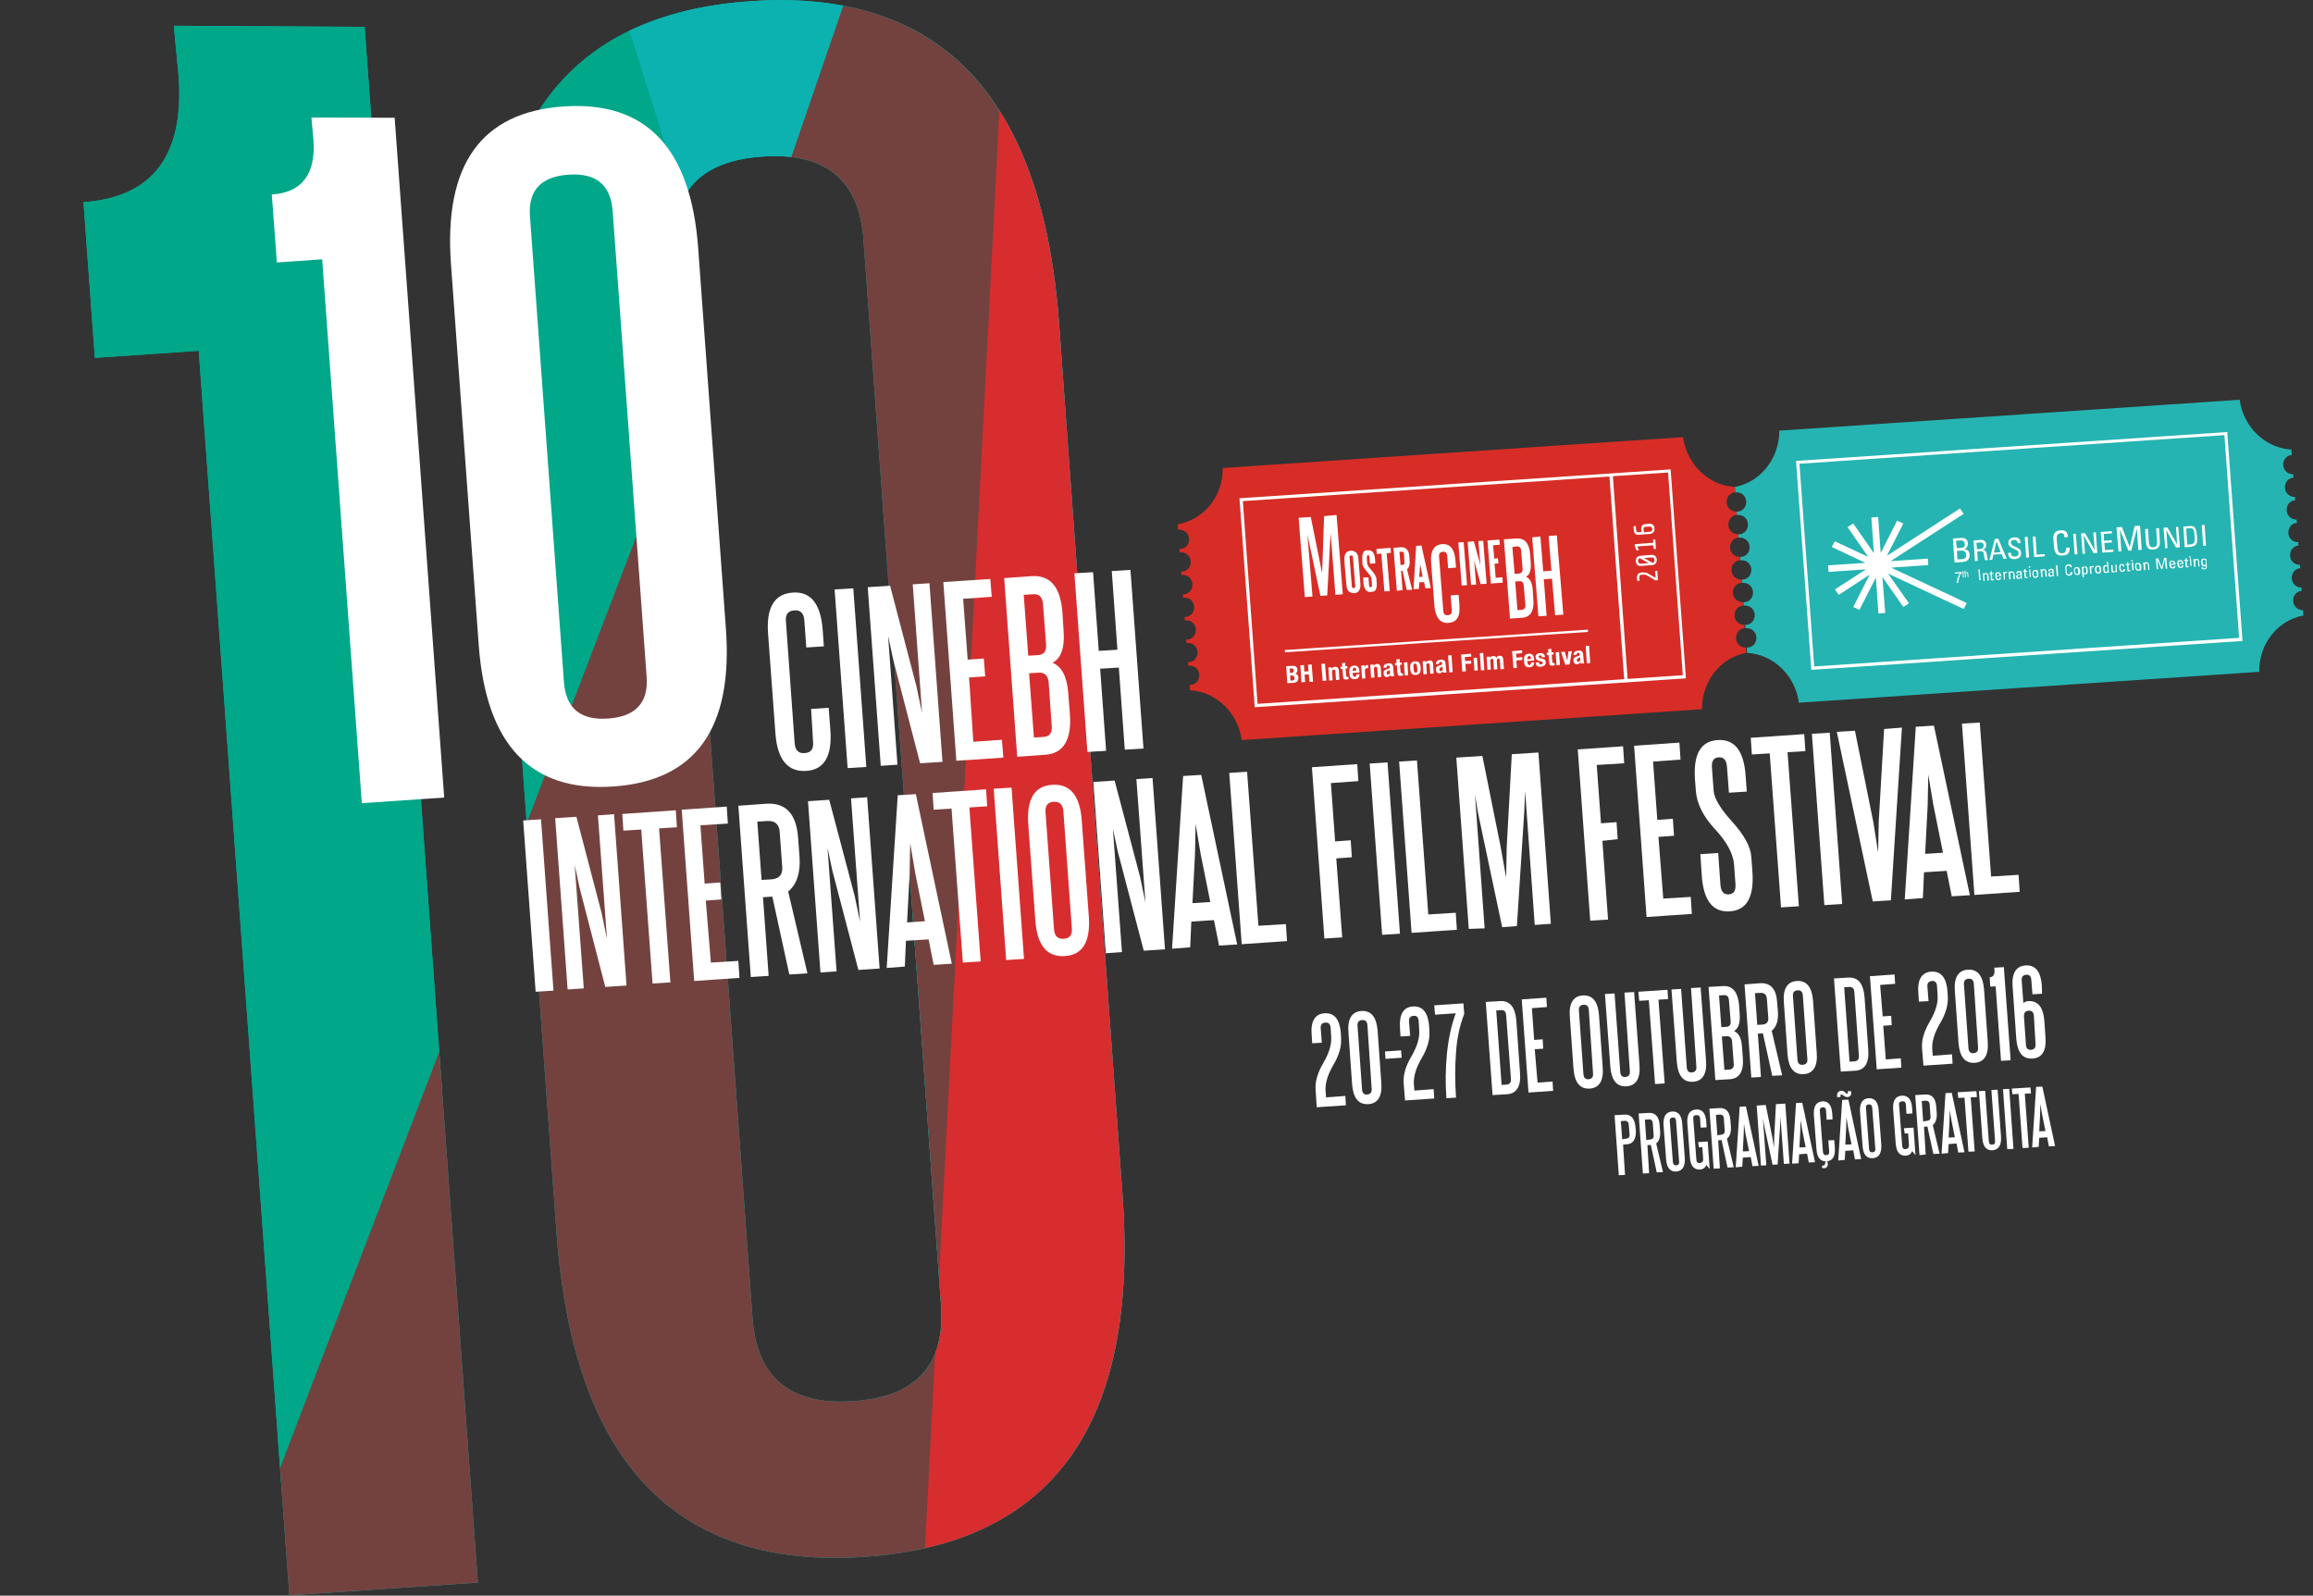 <?xml version="1.0" encoding="utf-8"?>
<!-- Generator: Adobe Illustrator 19.0.0, SVG Export Plug-In . SVG Version: 6.00 Build 0)  -->
<svg version="1.1" id="Layer_1" xmlns="http://www.w3.org/2000/svg" xmlns:xlink="http://www.w3.org/1999/xlink" x="0px" y="0px"
	 width="817px" height="563.6px" viewBox="111 139.3 817 563.6" style="enable-background:new 111 139.3 817 563.6;"
	 xml:space="preserve">
<rect x="111" y="139.3" width="817" height="563.6" fill="#333333" stroke="none"/>
<style type="text/css">
	.st0{fill:#0BB2AF;}
	.st1{clip-path:url(#SVGID_2_);fill:#0BB2AF;}
	.st2{clip-path:url(#SVGID_4_);fill:#00A789;}
	.st3{clip-path:url(#SVGID_6_);fill:#73423F;}
	.st4{clip-path:url(#SVGID_8_);fill:#D82D2E;}
	.st5{clip-path:url(#SVGID_10_);fill:#0CB2B0;}
	.st6{clip-path:url(#SVGID_12_);fill:#FFFFFF;}
	.st7{fill:#FFFFFF;}
	.st8{clip-path:url(#SVGID_14_);fill:#25B4B1;}
	.st9{clip-path:url(#SVGID_16_);fill:#FFFFFF;}
	.st10{clip-path:url(#SVGID_18_);fill:#FFFFFF;}
	.st11{clip-path:url(#SVGID_20_);fill:#FFFFFF;}
	.st12{clip-path:url(#SVGID_22_);fill:#FFFFFF;}
	.st13{clip-path:url(#SVGID_24_);fill:#FFFFFF;}
	.st14{clip-path:url(#SVGID_26_);fill:#FFFFFF;}
	.st15{clip-path:url(#SVGID_28_);fill:#FFFFFF;}
	.st16{clip-path:url(#SVGID_30_);fill:#FFFFFF;}
	.st17{clip-path:url(#SVGID_32_);fill:#FFFFFF;}
	.st18{clip-path:url(#SVGID_34_);fill:#FFFFFF;}
	.st19{clip-path:url(#SVGID_36_);fill:#FFFFFF;}
	.st20{clip-path:url(#SVGID_38_);fill:#FFFFFF;}
	.st21{clip-path:url(#SVGID_40_);fill:#FFFFFF;}
	.st22{clip-path:url(#SVGID_42_);fill:#FFFFFF;}
	.st23{clip-path:url(#SVGID_44_);fill:#FFFFFF;}
	.st24{clip-path:url(#SVGID_46_);fill:#FFFFFF;}
	.st25{clip-path:url(#SVGID_48_);fill:#FFFFFF;}
	.st26{clip-path:url(#SVGID_50_);fill:#FFFFFF;}
	.st27{clip-path:url(#SVGID_52_);fill:#FFFFFF;}
	.st28{clip-path:url(#SVGID_54_);fill:#FFFFFF;}
	.st29{clip-path:url(#SVGID_56_);fill:#FFFFFF;}
	.st30{clip-path:url(#SVGID_58_);fill:#FFFFFF;}
	.st31{clip-path:url(#SVGID_60_);fill:#FFFFFF;}
	.st32{clip-path:url(#SVGID_62_);fill:#FFFFFF;}
	.st33{clip-path:url(#SVGID_64_);fill:#FFFFFF;}
	.st34{clip-path:url(#SVGID_66_);fill:#FFFFFF;}
	.st35{clip-path:url(#SVGID_68_);fill:#FFFFFF;}
	.st36{clip-path:url(#SVGID_70_);fill:#FFFFFF;}
	.st37{clip-path:url(#SVGID_72_);fill:#FFFFFF;}
	.st38{clip-path:url(#SVGID_74_);fill:#FFFFFF;}
	.st39{clip-path:url(#SVGID_76_);fill:#FFFFFF;}
	.st40{clip-path:url(#SVGID_78_);fill:#FFFFFF;}
	.st41{clip-path:url(#SVGID_80_);fill:#FFFFFF;}
	.st42{clip-path:url(#SVGID_82_);fill:#FFFFFF;}
	.st43{clip-path:url(#SVGID_84_);fill:#FFFFFF;}
	.st44{clip-path:url(#SVGID_86_);fill:#D72D26;}
	.st45{clip-path:url(#SVGID_88_);fill:#FFFFFF;}
	.st46{clip-path:url(#SVGID_90_);fill:#FFFFFF;}
	.st47{clip-path:url(#SVGID_92_);fill:#FFFFFF;}
	.st48{clip-path:url(#SVGID_94_);fill:#FFFFFF;}
	.st49{clip-path:url(#SVGID_96_);fill:#FFFFFF;}
	.st50{clip-path:url(#SVGID_98_);fill:#FFFFFF;}
	.st51{clip-path:url(#SVGID_100_);fill:#FFFFFF;}
	.st52{clip-path:url(#SVGID_102_);fill:#FFFFFF;}
	.st53{clip-path:url(#SVGID_104_);fill:#FFFFFF;}
	.st54{clip-path:url(#SVGID_106_);fill:#FFFFFF;}
	.st55{clip-path:url(#SVGID_108_);fill:#FFFFFF;}
	.st56{clip-path:url(#SVGID_110_);fill:#FFFFFF;}
	.st57{clip-path:url(#SVGID_112_);fill:#FFFFFF;}
	.st58{clip-path:url(#SVGID_114_);fill:#FFFFFF;}
	.st59{clip-path:url(#SVGID_116_);fill:#FFFFFF;}
	.st60{clip-path:url(#SVGID_118_);fill:#FFFFFF;}
	.st61{clip-path:url(#SVGID_120_);fill:#FFFFFF;}
	.st62{clip-path:url(#SVGID_122_);fill:#FFFFFF;}
	.st63{clip-path:url(#SVGID_124_);fill:#FFFFFF;}
	.st64{clip-path:url(#SVGID_126_);fill:#FFFFFF;}
	.st65{clip-path:url(#SVGID_128_);fill:#FFFFFF;}
	.st66{clip-path:url(#SVGID_130_);fill:#FFFFFF;}
	.st67{clip-path:url(#SVGID_132_);fill:#FFFFFF;}
	.st68{clip-path:url(#SVGID_134_);fill:#FFFFFF;}
	.st69{clip-path:url(#SVGID_136_);fill:#FFFFFF;}
</style>
<g id="XMLID_141_">
	<g id="XMLID_436_">
		<g>
			<path id="XMLID_437_" class="st0" d="M485.1,253.8c-5.8-80.6-42.1-118.6-108.7-114.1s-97,47-91.2,127.6L307.6,575
				c5.9,80.6,42.1,118.7,108.7,114.2s97-47,91.2-127.6L485.1,253.8z M443.4,600.4c1.5,21.1-8.8,32.3-31,33.8s-34.1-8.3-35.6-29.4
				l-27.4-376.4c-1.5-21.1,8.8-32.3,31-33.8c22.2-1.5,34.1,8.3,35.6,29.4L443.4,600.4z M144.5,265.7l36.7-2.5l32,439.6l66.6-4.5
				l-40-549.5l-67.4-0.4l1.7,17.9c2,27.9-9.2,42.7-33.6,44.4L144.5,265.7z"/>
		</g>
		<g>
			<defs>
				<path id="SVGID_1_" d="M485.1,253.8c-5.8-80.6-42.1-118.6-108.7-114.1s-97,47-91.2,127.6L307.6,575
					c5.9,80.6,42.1,118.7,108.7,114.2s97-47,91.2-127.6L485.1,253.8z M443.4,600.4c1.5,21.1-8.8,32.3-31,33.8s-34.1-8.3-35.6-29.4
					l-27.4-376.4c-1.5-21.1,8.8-32.3,31-33.8c22.2-1.5,34.1,8.3,35.6,29.4L443.4,600.4z M144.5,265.7l36.7-2.5l32,439.6l66.6-4.5
					l-40-549.5l-67.4-0.4l1.7,17.9c2,27.9-9.2,42.7-33.6,44.4L144.5,265.7z"/>
			</defs>
			<clipPath id="SVGID_2_">
				<use xlink:href="#SVGID_1_"  style="overflow:visible;"/>
			</clipPath>
			<rect id="XMLID_445_" x="432" y="122.9" class="st1" width="250.6" height="533.6"/>
		</g>
		<g>
			<defs>
				<path id="SVGID_3_" d="M485.1,253.8c-5.8-80.6-42.1-118.6-108.7-114.1s-97,47-91.2,127.6L307.6,575
					c5.9,80.6,42.1,118.7,108.7,114.2s97-47,91.2-127.6L485.1,253.8z M443.4,600.4c1.5,21.1-8.8,32.3-31,33.8s-34.1-8.3-35.6-29.4
					l-27.4-376.4c-1.5-21.1,8.8-32.3,31-33.8c22.2-1.5,34.1,8.3,35.6,29.4L443.4,600.4z M144.5,265.7l36.7-2.5l32,439.6l66.6-4.5
					l-40-549.5l-67.4-0.4l1.7,17.9c2,27.9-9.2,42.7-33.6,44.4L144.5,265.7z"/>
			</defs>
			<clipPath id="SVGID_4_">
				<use xlink:href="#SVGID_3_"  style="overflow:visible;"/>
			</clipPath>
			<polygon id="XMLID_444_" class="st2" points="319.8,109.1 362.2,226 366.1,281.2 205.4,678.7 92.5,261 115.4,141.4 			"/>
		</g>
		<g>
			<defs>
				<path id="SVGID_5_" d="M485.1,253.8c-5.8-80.6-42.1-118.6-108.7-114.1s-97,47-91.2,127.6L307.6,575
					c5.9,80.6,42.1,118.7,108.7,114.2s97-47,91.2-127.6L485.1,253.8z M443.4,600.4c1.5,21.1-8.8,32.3-31,33.8s-34.1-8.3-35.6-29.4
					l-27.4-376.4c-1.5-21.1,8.8-32.3,31-33.8c22.2-1.5,34.1,8.3,35.6,29.4L443.4,600.4z M144.5,265.7l36.7-2.5l32,439.6l66.6-4.5
					l-40-549.5l-67.4-0.4l1.7,17.9c2,27.9-9.2,42.7-33.6,44.4L144.5,265.7z"/>
			</defs>
			<clipPath id="SVGID_6_">
				<use xlink:href="#SVGID_5_"  style="overflow:visible;"/>
			</clipPath>
			<polygon id="XMLID_443_" class="st3" points="420.5,107.3 190,709.9 435.8,737.5 467.4,143.2 			"/>
		</g>
		<g>
			<defs>
				<path id="SVGID_7_" d="M485.1,253.8c-5.8-80.6-42.1-118.6-108.7-114.1s-97,47-91.2,127.6L307.6,575
					c5.9,80.6,42.1,118.7,108.7,114.2s97-47,91.2-127.6L485.1,253.8z M443.4,600.4c1.5,21.1-8.8,32.3-31,33.8s-34.1-8.3-35.6-29.4
					l-27.4-376.4c-1.5-21.1,8.8-32.3,31-33.8c22.2-1.5,34.1,8.3,35.6,29.4L443.4,600.4z M144.5,265.7l36.7-2.5l32,439.6l66.6-4.5
					l-40-549.5l-67.4-0.4l1.7,17.9c2,27.9-9.2,42.7-33.6,44.4L144.5,265.7z"/>
			</defs>
			<clipPath id="SVGID_8_">
				<use xlink:href="#SVGID_7_"  style="overflow:visible;"/>
			</clipPath>
			<polygon id="XMLID_442_" class="st4" points="467.9,103.6 434.7,744.9 677.9,700.7 523.7,124.4 			"/>
		</g>
		<g>
			<defs>
				<path id="SVGID_9_" d="M485.1,253.8c-5.8-80.6-42.1-118.6-108.7-114.1s-97,47-91.2,127.6L307.6,575
					c5.9,80.6,42.1,118.7,108.7,114.2s97-47,91.2-127.6L485.1,253.8z M443.4,600.4c1.5,21.1-8.8,32.3-31,33.8s-34.1-8.3-35.6-29.4
					l-27.4-376.4c-1.5-21.1,8.8-32.3,31-33.8c22.2-1.5,34.1,8.3,35.6,29.4L443.4,600.4z M144.5,265.7l36.7-2.5l32,439.6l66.6-4.5
					l-40-549.5l-67.4-0.4l1.7,17.9c2,27.9-9.2,42.7-33.6,44.4L144.5,265.7z"/>
			</defs>
			<clipPath id="SVGID_10_">
				<use xlink:href="#SVGID_9_"  style="overflow:visible;"/>
			</clipPath>
			<polygon id="XMLID_441_" class="st5" points="329.7,138.6 368,260.4 415,123.4 			"/>
		</g>
	</g>
	<g id="XMLID_430_">
		<g>
			<defs>
				<rect id="SVGID_11_" x="111" y="141.6" width="934.6" height="547.7"/>
			</defs>
			<clipPath id="SVGID_12_">
				<use xlink:href="#SVGID_11_"  style="overflow:visible;"/>
			</clipPath>
			<path id="XMLID_432_" class="st6" d="M357.6,226.8c-2.6-35.2-18.4-51.9-47.5-49.9s-42.4,20.5-39.8,55.8l9.8,134.5
				c2.6,35.2,18.4,51.9,47.5,49.9s42.4-20.5,39.8-55.8L357.6,226.8z M339.4,378.3c0.7,9.2-3.9,14.1-13.6,14.8
				c-9.7,0.7-14.9-3.6-15.6-12.8l-12-164.5c-0.7-9.2,3.8-14.1,13.6-14.8c9.7-0.7,14.9,3.6,15.6,12.8L339.4,378.3z M208.8,232l16-1.1
				l14,192.1l29.1-2l-17.5-240.1l-29.4-0.1l0.7,7.8c0.9,12.2-4,18.7-14.7,19.4L208.8,232z"/>
		</g>
	</g>
	<g id="XMLID_415_">
		<path id="XMLID_428_" class="st7" d="M397.5,389.7l6.2-0.4l0.6,7.8c0.7,9.3-2.2,14.1-8.5,14.5c-6.6,0.4-10.2-4-10.9-13.2
			l-2.6-35.3c-0.7-9.3,2.3-14.1,8.8-14.5c6.3-0.4,9.8,4,10.5,13.2l0.4,5.8l-6.2,0.4l-0.7-9.7c-0.2-2.4-1.4-3.6-3.5-3.4
			c-2.2,0.1-3.2,1.4-3,3.8l3.1,43.2c0.2,2.4,1.4,3.6,3.5,3.4c2.2-0.1,3.2-1.4,3-3.8L397.5,389.7z"/>
		<path id="XMLID_426_" class="st7" d="M410.4,410.6l-4.6-63.1l6.6-0.4l4.6,63.1L410.4,410.6z"/>
		<path id="XMLID_424_" class="st7" d="M426.5,372.3l-1.8-8.4l3.3,45.5l-5.9,0.4l-4.6-63.1l7.9-0.5l9.3,35.5l2,9.5l-3.3-45.5
			l5.9-0.4l4.6,63.1l-7.9,0.5L426.5,372.3z"/>
		<path id="XMLID_422_" class="st7" d="M454.8,401.3l10.1-0.7l0.5,6.3l-16.6,1.1l-4.6-63.1l16.6-1.1l0.5,6.3l-10.1,0.7l1.6,21.5
			l5.7-0.4l0.5,6.3l-5.7,0.4L454.8,401.3z"/>
		<path id="XMLID_418_" class="st7" d="M486.7,362.4c0.4,5.7-0.9,9.4-3.9,11c3.2,1.3,5,4.8,5.5,10.4l0.6,7.6
			c0.7,9.3-2.3,14.1-8.8,14.5l-9.8,0.7l-4.6-63.1l9.8-0.7c6.6-0.4,10.2,4,10.8,13.2L486.7,362.4z M479.4,352.6
			c-0.2-2.4-1.4-3.6-3.5-3.4l-3.3,0.2l1.6,21.5l3.4-0.2c2.1-0.1,3.1-1.4,2.9-3.8L479.4,352.6z M481.4,380.3
			c-0.2-2.3-1.3-3.5-3.5-3.4l-3.4,0.2l1.7,22.7l3.3-0.2c2.2-0.1,3.2-1.4,3-3.8L481.4,380.3z"/>
		<path id="XMLID_416_" class="st7" d="M499.1,369.2l6.6-0.4l-2-27.8l6.6-0.4l4.6,63.1l-6.6,0.4l-2.1-29l-6.6,0.4l2.1,29l-6.6,0.4
			l-4.6-63.1l6.6-0.4L499.1,369.2z"/>
	</g>
	<g id="XMLID_359_">
		<path id="XMLID_413_" class="st7" d="M300.2,489.6l-4.4-60.5l6.3-0.4l4.4,60.5L300.2,489.6z"/>
		<path id="XMLID_411_" class="st7" d="M315.7,452.8l-1.7-8l3.2,43.6l-5.7,0.4l-4.4-60.5l7.5-0.5l8.9,34l1.9,9.1l-3.2-43.6l5.7-0.4
			l4.4,60.5l-7.5,0.5L315.7,452.8z"/>
		<path id="XMLID_409_" class="st7" d="M330.8,426.8l18.9-1.3l0.4,6l-6.3,0.4l4,54.4l-6.3,0.4l-4-54.4l-6.3,0.4L330.8,426.8z"/>
		<path id="XMLID_407_" class="st7" d="M362.1,479.3l9.7-0.6l0.4,6l-16,1.1l-4.4-60.5l15.9-1.1l0.4,6l-9.7,0.6l1.5,20.6l5.5-0.4
			l0.4,6l-5.5,0.4L362.1,479.3z"/>
		<path id="XMLID_404_" class="st7" d="M382.5,484l-6.3,0.4l-4.4-60.5l9.7-0.7c7-0.5,10.8,3.5,11.4,12l0.5,6.7
			c0.4,5.6-0.9,9.7-4,12.3l6.8,28.9l-6.4,0.4l-6-27.5l-3.3,0.2L382.5,484z M383.5,449.9c2.7-0.2,4-1.6,3.8-4.4l-0.9-12.4
			c-0.2-2.7-1.7-4-4.5-3.8l-3.4,0.2l1.5,20.6L383.5,449.9z"/>
		<path id="XMLID_402_" class="st7" d="M405,446.8l-1.7-8l3.2,43.6l-5.7,0.4l-4.4-60.5l7.5-0.5l9,34l1.9,9.1l-3.2-43.6l5.7-0.4
			l4.4,60.5l-7.5,0.5L405,446.8z"/>
		<path id="XMLID_399_" class="st7" d="M424.2,481.2l3.9-61l6.4-0.4l12.7,59.9l-6.4,0.4l-1.8-9l-8,0.5l-0.4,9.1L424.2,481.2z
			 M431.4,465.1l6.3-0.4l-3.4-16.9l-1.8-10.7l-0.2,10.7L431.4,465.1z"/>
		<path id="XMLID_397_" class="st7" d="M440.4,419.4l18.9-1.3l0.4,6l-6.3,0.4l4,54.4l-6.3,0.4l-4-54.4l-6.3,0.4L440.4,419.4z"/>
		<path id="XMLID_395_" class="st7" d="M466.4,478.4l-4.4-60.5l6.3-0.4l4.4,60.5L466.4,478.4z"/>
		<path id="XMLID_392_" class="st7" d="M495.6,463.1c0.6,8.9-2.2,13.5-8.5,13.9s-9.8-3.8-10.4-12.7l-2.5-33.9
			c-0.6-8.9,2.2-13.5,8.5-13.9s9.8,3.8,10.4,12.7L495.6,463.1z M486.6,425.8c-0.2-2.3-1.3-3.4-3.4-3.3s-3.1,1.4-2.9,3.7l3,41.4
			c0.2,2.3,1.3,3.4,3.4,3.3s3.1-1.4,2.9-3.7L486.6,425.8z"/>
		<path id="XMLID_390_" class="st7" d="M505.8,440l-1.7-8l3.2,43.6l-5.7,0.4l-4.4-60.5l7.5-0.5l9,34l1.9,9.1l-3.2-43.6l5.7-0.4
			l4.4,60.5l-7.5,0.5L505.8,440z"/>
		<path id="XMLID_387_" class="st7" d="M525,474.4l3.9-61l6.4-0.4l12.7,59.9l-6.4,0.4l-1.8-9l-8,0.5l-0.4,9.1L525,474.4z
			 M532.2,458.3l6.3-0.4l-3.4-16.9l-1.8-10.7l-0.2,10.7L532.2,458.3z"/>
		<path id="XMLID_385_" class="st7" d="M555.5,466.3l9.7-0.6l0.4,6l-16,1.1l-4.4-60.5l6.3-0.4L555.5,466.3z"/>
		<path id="XMLID_383_" class="st7" d="M585.1,470.4l-6.3,0.4l-4.4-60.5l16-1.1l0.4,6l-9.7,0.7l1.5,20.6l5.5-0.4l0.4,6l-5.5,0.4
			L585.1,470.4z"/>
		<path id="XMLID_381_" class="st7" d="M599.2,469.5l-4.4-60.5l6.3-0.4l4.4,60.5L599.2,469.5z"/>
		<path id="XMLID_379_" class="st7" d="M615.5,462.3l9.7-0.6l0.4,6l-16,1.1l-4.4-60.5l6.3-0.4L615.5,462.3z"/>
		<path id="XMLID_377_" class="st7" d="M629.8,467.4l-4.4-60.5l9.2-0.6l6.5,32.3l1.9,10.7l0.2-10.7l1.8-32.9l9.4-0.6l4.4,60.5
			l-5.7,0.4l-3.4-47.3l-0.3,7.3l-2.6,40.4l-5.2,0.4l-8.5-40.2L632,420l3.4,47.2L629.8,467.4z"/>
		<path id="XMLID_375_" class="st7" d="M679,464.1l-6.3,0.4l-4.4-60.5l16-1.1l0.4,6l-9.7,0.6l1.5,20.6l5.5-0.4l0.4,6l-5.4,0.6
			L679,464.1z"/>
		<path id="XMLID_373_" class="st7" d="M698.5,456.7l9.7-0.6l0.4,6l-16,1.1l-4.4-60.5l16-1.1l0.4,6l-9.7,0.7l1.5,20.6l5.5-0.4l0.4,6
			l-5.5,0.4L698.5,456.7z"/>
		<path id="XMLID_371_" class="st7" d="M721,410.1c-0.2-2.3-1.1-3.4-2.9-3.3c-1.8,0.1-2.6,1.3-2.4,3.7l0.6,8.2
			c0.2,2.6,2.4,6.3,6.6,10.9c4.2,4.7,6.5,8.8,6.7,12.4l0.4,5.3c0.6,8.9-2,13.5-8,13.9s-9.3-3.8-9.9-12.7l-0.5-7.5l6.3-0.4l0.8,11.3
			c0.2,2.3,1.1,3.4,2.9,3.3c1.8-0.1,2.6-1.3,2.4-3.7l-0.5-6.9c-0.3-3.7-2.5-7.9-6.7-12.4s-6.5-9.1-6.8-13.7l-0.3-3.9
			c-0.6-8.9,2-13.5,8-13.9s9.3,3.8,9.9,12.7l0.4,5.5l-6.3,0.4L721,410.1z"/>
		<path id="XMLID_369_" class="st7" d="M729.4,399.9l18.9-1.3l0.4,6l-6.3,0.4l4,54.4l-6.3,0.4l-4-54.4l-6.3,0.4L729.4,399.9z"/>
		<path id="XMLID_367_" class="st7" d="M755.4,459l-4.4-60.5l6.3-0.4l4.4,60.5L755.4,459z"/>
		<path id="XMLID_365_" class="st7" d="M782.8,396.3l-3.9,61l-6.4,0.4l-12.7-59.9l6.4-0.4l6.5,32.3l1.7,10.7l0.2-10.7l1.9-32.9
			L782.8,396.3z"/>
		<path id="XMLID_362_" class="st7" d="M783.8,457l3.9-61l6.4-0.4l12.7,59.9l-6.4,0.4l-1.8-9l-8,0.5l-0.4,9.1L783.8,457z M791,440.9
			l6.3-0.4l-3.4-16.9l-1.8-10.7l-0.2,10.7L791,440.9z"/>
		<path id="XMLID_360_" class="st7" d="M814.3,448.9l9.7-0.6l0.4,6l-16,1.1l-4.4-60.5l6.3-0.4L814.3,448.9z"/>
	</g>
	<g id="XMLID_356_">
		<g>
			<defs>
				<rect id="SVGID_13_" x="111" y="141.6" width="934.6" height="547.7"/>
			</defs>
			<clipPath id="SVGID_14_">
				<use xlink:href="#SVGID_13_"  style="overflow:visible;"/>
			</clipPath>
			<path id="XMLID_358_" class="st8" d="M739.5,291.4l162.6-10.9c1.3,9.7,9.1,17.1,18.3,17.6l0.1,1.9c-1.8,0.1-3.1,1.7-3,3.6
				c0.1,1.9,1.7,3.3,3.5,3.2l0.1,1.2c-1.8,0.1-3.1,1.7-3,3.6c0.1,1.9,1.7,3.3,3.5,3.2l0.1,1.2c-1.8,0.1-3.1,1.7-3,3.6
				c0.1,1.9,1.7,3.3,3.5,3.2l0.1,1.2c-1.8,0.1-3.1,1.7-3,3.6c0.1,1.9,1.7,3.3,3.5,3.2l0.1,1.2c-1.8,0.1-3.1,1.7-3,3.6
				c0.1,1.9,1.7,3.3,3.5,3.2l0.1,1.2c-1.8,0.1-3.1,1.7-3,3.6c0.1,1.9,1.7,3.3,3.4,3.2l0.1,1.2c-1.8,0.1-3.1,1.7-3,3.6
				c0.1,1.9,1.7,3.3,3.5,3.2l0.1,1.9c-9.1,1.7-15.7,10-15.6,19.9l-162.6,10.9c-1.3-9.7-9.1-17.1-18.3-17.6L728,368
				c0.1,0,0.2,0,0.4,0c1.8-0.1,3.1-1.7,3-3.6c-0.1-1.9-1.7-3.3-3.5-3.2c-0.1,0-0.2,0-0.4,0l-0.1-1.2c0.1,0,0.2,0,0.4,0
				c1.8-0.1,3.1-1.7,3-3.6c-0.1-1.9-1.7-3.3-3.5-3.2c-0.1,0-0.2,0-0.4,0l-0.1-1.2c0.1,0,0.2,0,0.4,0c1.8-0.1,3.1-1.7,3-3.6
				c-0.1-1.9-1.7-3.3-3.5-3.2c-0.1,0-0.2,0-0.4,0l-0.1-1.2c0.1,0,0.2,0,0.4,0c1.8-0.1,3.1-1.7,3-3.6c-0.1-1.9-1.7-3.3-3.5-3.2
				c-0.1,0-0.2,0-0.4,0l-0.1-1.2c0.1,0,0.2,0,0.4,0c1.8-0.1,3.1-1.7,3-3.6c-0.1-1.9-1.7-3.3-3.5-3.2c-0.1,0-0.2,0-0.4,0L725,328
				c0.1,0,0.2,0,0.4,0c1.8-0.1,3.1-1.7,3-3.6c-0.1-1.9-1.7-3.3-3.5-3.2c-0.1,0-0.2,0-0.4,0l-0.1-1.2c0.1,0,0.2,0,0.4,0
				c1.8-0.1,3.1-1.7,3-3.6c-0.1-1.9-1.7-3.3-3.5-3.2c-0.1,0-0.2,0-0.4,0l-0.1-1.9C732.9,309.6,739.5,301.2,739.5,291.4"/>
		</g>
	</g>
	<polygon id="XMLID_355_" class="st7" points="792.1,338.9 792,336.6 778.8,337.5 804.6,320.8 803.3,318.9 777.5,335.6 783.3,324.2 
		781.1,323.2 775.3,334.6 774.4,321.9 772,322.1 772.9,334.7 765.6,324.2 763.6,325.5 770.9,336 759.1,330.5 758,332.5 769.9,338.1 
		756.7,339 756.9,341.3 770.1,340.4 759.1,347.5 760.5,349.4 771.4,342.3 765.6,353.7 767.8,354.7 773.6,343.3 774.5,356 
		776.9,355.8 775.9,343.1 783.3,353.7 785.3,352.4 777.9,341.9 804.6,354.4 805.7,352.3 779,339.8 	"/>
	<g id="XMLID_346_">
		<g>
			<defs>
				<rect id="SVGID_15_" x="111" y="141.6" width="934.6" height="547.7"/>
			</defs>
			<clipPath id="SVGID_16_">
				<use xlink:href="#SVGID_15_"  style="overflow:visible;"/>
			</clipPath>
			<path id="XMLID_351_" class="st9" d="M804,336.8l-1.6,0.1l-0.2-3l1.2-0.1c1.1-0.1,2,0.1,2.1,1.5
				C805.6,335.9,805.2,336.8,804,336.8 M801.9,330.3l1.6-0.1c0.9-0.1,1.4,0.5,1.5,1.2c0.1,0.8-0.3,1.4-1.2,1.4l-1.6,0.1L801.9,330.3
				z M804.7,333.3L804.7,333.3c1.1-0.4,1.4-1.1,1.4-2.2c0-0.2-0.1-0.7-0.4-1.1c-0.4-0.4-0.8-0.8-2-0.7l-2.9,0.2l0.6,8.5l2.8-0.2
				c1-0.1,2.6-0.4,2.5-2.6C806.6,334,806,333.3,804.7,333.3"/>
		</g>
		<g>
			<defs>
				<rect id="SVGID_17_" x="111" y="141.6" width="934.6" height="547.7"/>
			</defs>
			<clipPath id="SVGID_18_">
				<use xlink:href="#SVGID_17_"  style="overflow:visible;"/>
			</clipPath>
			<path id="XMLID_348_" class="st10" d="M810.7,333.2l-1.4,0.1l-0.2-2.3l1.5-0.1c0.7,0,1.1,0.5,1.1,1
				C811.6,332.5,811.4,333.1,810.7,333.2 M811.3,333.5L811.3,333.5c0.9-0.2,1.3-0.9,1.3-1.8c-0.1-0.9-0.6-1.8-1.9-1.7l-2.6,0.2
				l0.5,7.3l1-0.1l-0.2-3.3l1.1-0.1c0.3,0,1.1,0,1.2,0.8c0.2,1,0.2,1.9,0.5,2.4l1-0.1c-0.2-0.4-0.4-1.6-0.4-1.9
				C812.5,333.8,812.2,333.6,811.3,333.5"/>
		</g>
	</g>
	<path id="XMLID_343_" class="st7" d="M815.3,334.5l0.9-4l0,0l1.5,3.8L815.3,334.5z M815.6,329.7l-1.9,7.4l1-0.1l0.4-1.8l2.9-0.2
		l0.7,1.7l1.1-0.1l-3-7.1L815.6,329.7z"/>
	<g id="XMLID_340_">
		<g>
			<defs>
				<rect id="SVGID_19_" x="111" y="141.6" width="934.6" height="547.7"/>
			</defs>
			<clipPath id="SVGID_20_">
				<use xlink:href="#SVGID_19_"  style="overflow:visible;"/>
			</clipPath>
			<path id="XMLID_342_" class="st11" d="M821.3,331.1c-0.1-0.8,0.5-1.1,1.1-1.1c0.9-0.1,1.2,0.4,1.3,1.2l1-0.1c0-1.5-0.9-2.1-2.2-2
				s-2.2,0.8-2.1,2.1c0.2,2.2,3.5,1.8,3.6,3.4c0.1,0.9-0.5,1.2-1.3,1.3c-0.6,0-1.3-0.2-1.4-1.2v-0.2l-1,0.1c0,0.7,0.2,2.3,2.4,2.2
				c1.2-0.1,2.3-0.7,2.2-2.2C824.8,332.2,821.5,332.7,821.3,331.1"/>
		</g>
	</g>
	<polygon id="XMLID_339_" class="st7" points="826.2,329 826.7,336.3 827.7,336.2 827.2,328.9 	"/>
	<polygon id="XMLID_338_" class="st7" points="833.2,335 830.4,335.2 830,328.8 829,328.8 829.5,336.1 833.3,335.8 	"/>
	<g id="XMLID_335_">
		<g>
			<defs>
				<rect id="SVGID_21_" x="111" y="141.6" width="934.6" height="547.7"/>
			</defs>
			<clipPath id="SVGID_22_">
				<use xlink:href="#SVGID_21_"  style="overflow:visible;"/>
			</clipPath>
			<path id="XMLID_337_" class="st12" d="M842,332.7l-1.2,0.1c0.1,1.7-0.9,1.9-1.3,1.9c-0.9,0.1-1.6-0.1-1.8-2.2l-0.2-2.3
				c-0.1-1.5,0.1-1.7,0.1-1.8s0.4-0.7,1.3-0.8c0.2,0,0.8,0,1,0.3c0.2,0.3,0.3,0.7,0.3,1.2l1.2-0.1c0-1.7-0.7-2.5-2.5-2.4
				c-1.7,0.1-2.8,0.9-2.6,3.3l0.2,2.4c0.2,3.3,1.9,3.3,3,3.2C840.3,335.5,842.3,335.4,842,332.7"/>
		</g>
	</g>
	<polygon id="XMLID_334_" class="st7" points="843.3,327.9 843.8,335.1 844.8,335.1 844.2,327.8 	"/>
	<polygon id="XMLID_333_" class="st7" points="851.3,327.3 850.4,327.4 850.9,333.6 850.9,333.6 847.5,327.6 846.1,327.7 
		846.6,334.9 847.5,334.9 847,328.6 847.1,328.6 850.5,334.7 851.8,334.6 	"/>
	<polygon id="XMLID_332_" class="st7" points="857.5,333.4 854.5,333.6 854.3,331.1 857,330.9 856.9,330.1 854.2,330.3 854.1,327.9 
		857,327.7 856.9,326.9 853,327.2 853.6,334.5 857.5,334.2 	"/>
	<polygon id="XMLID_331_" class="st7" points="863.3,332.4 863.2,332.4 860.5,325.4 858.6,325.6 859.3,334.1 860.3,334 859.8,326.4 
		859.8,326.4 862.8,333.8 863.8,333.8 865.8,326 865.8,326 866.3,333.6 867.5,333.5 866.9,325 865,325.1 	"/>
	<g id="XMLID_328_">
		<g>
			<defs>
				<rect id="SVGID_23_" x="111" y="141.6" width="934.6" height="547.7"/>
			</defs>
			<clipPath id="SVGID_24_">
				<use xlink:href="#SVGID_23_"  style="overflow:visible;"/>
			</clipPath>
			<path id="XMLID_330_" class="st13" d="M873.9,330.4l-0.3-4.6l-1,0.1l0.3,4.6c0.1,1.6-0.4,2-1.3,2.1c-0.9,0.1-1.4-0.3-1.6-1.9
				l-0.3-4.6l-1,0.1l0.3,4.6c0.1,2,1,2.8,2.6,2.6C873.3,333.3,874,332.4,873.9,330.4"/>
		</g>
	</g>
	<polygon id="XMLID_327_" class="st7" points="881,332.6 880.4,325.4 879.6,325.4 880,331.6 880,331.6 876.6,325.6 875.2,325.7 
		875.8,333 876.6,332.9 876.2,326.6 876.2,326.6 879.6,332.7 	"/>
	<g id="XMLID_322_">
		<g>
			<defs>
				<rect id="SVGID_25_" x="111" y="141.6" width="934.6" height="547.7"/>
			</defs>
			<clipPath id="SVGID_26_">
				<use xlink:href="#SVGID_25_"  style="overflow:visible;"/>
			</clipPath>
			<path id="XMLID_324_" class="st14" d="M886.2,329.3c0.1,1.7-0.3,2.2-1.7,2.3l-0.9,0.1l-0.4-5.7l1.3-0.1c1-0.1,1.5,0.4,1.6,1.9
				L886.2,329.3z M884.5,325.1l-2.3,0.2l0.5,7.3l1.7-0.1c1.3-0.1,2.1-0.5,2.4-1.1c0.3-0.5,0.4-1.4,0.2-3c0-0.2-0.2-1.7-0.5-2.3
				C886.2,325.3,885.5,325,884.5,325.1"/>
		</g>
	</g>
	<polygon id="XMLID_321_" class="st7" points="888.7,324.8 889.2,332.1 890.2,332 889.7,324.7 	"/>
	
		<rect id="XMLID_320_" x="808.1" y="342.4" transform="matrix(7.187583e-002 0.997 -0.997 7.187583e-002 1093.597 -489.873)" class="st7" width="3.8" height="0.5"/>
	<g id="XMLID_307_">
		<g>
			<defs>
				<rect id="SVGID_27_" x="111" y="141.6" width="934.6" height="547.7"/>
			</defs>
			<clipPath id="SVGID_28_">
				<use xlink:href="#SVGID_27_"  style="overflow:visible;"/>
			</clipPath>
			<path id="XMLID_319_" class="st15" d="M812.5,341.7c-0.4,0-0.6,0.1-0.7,0.4l0,0v-0.3h-0.5c0,0.2,0.1,0.4,0.1,0.6l0.2,2.1h0.4
				l-0.1-1.6c0-0.4,0-0.8,0.5-0.8c0.4,0,0.5,0.2,0.5,0.5l0.1,1.8h0.5l-0.1-1.8C813.2,342,813,341.7,812.5,341.7"/>
		</g>
		<g>
			<defs>
				<rect id="SVGID_29_" x="111" y="141.6" width="934.6" height="547.7"/>
			</defs>
			<clipPath id="SVGID_30_">
				<use xlink:href="#SVGID_29_"  style="overflow:visible;"/>
			</clipPath>
			<path id="XMLID_318_" class="st16" d="M814.7,343.6l-0.1-1.6h0.6v-0.3h-0.6l-0.1-0.7l-0.4,0.2v0.5h-0.5v0.3h0.5l0.1,1.9
				c0,0.3,0.2,0.5,0.7,0.4c0.1,0,0.3,0,0.4-0.1v-0.3c-0.1,0-0.2,0-0.2,0C814.7,344,814.7,343.8,814.7,343.6"/>
		</g>
		<g>
			<defs>
				<rect id="SVGID_31_" x="111" y="141.6" width="934.6" height="547.7"/>
			</defs>
			<clipPath id="SVGID_32_">
				<use xlink:href="#SVGID_31_"  style="overflow:visible;"/>
			</clipPath>
			<path id="XMLID_315_" class="st17" d="M816.2,342.7c0-0.7,0.2-0.9,0.5-0.9s0.6,0.1,0.6,0.8L816.2,342.7z M816.7,341.4
				c-1,0.1-1,0.7-0.9,1.5c0.1,1.2,0.6,1.3,1.1,1.3c0.6,0,0.9-0.3,0.9-0.9h-0.5c0,0.3-0.1,0.5-0.4,0.5c-0.4,0-0.6-0.1-0.6-0.9
				l1.6-0.1v-0.2C817.7,341.8,817.5,341.4,816.7,341.4"/>
		</g>
		<g>
			<defs>
				<rect id="SVGID_33_" x="111" y="141.6" width="934.6" height="547.7"/>
			</defs>
			<clipPath id="SVGID_34_">
				<use xlink:href="#SVGID_33_"  style="overflow:visible;"/>
			</clipPath>
			<path id="XMLID_314_" class="st18" d="M819,341.7L819,341.7v-0.4h-0.4l0.2,2.7h0.4l-0.1-1.6c0-0.4,0.1-0.7,0.6-0.8h0.1h0.1v-0.4
				C819.4,341.3,819.1,341.3,819,341.7"/>
		</g>
		<g>
			<defs>
				<rect id="SVGID_35_" x="111" y="141.6" width="934.6" height="547.7"/>
			</defs>
			<clipPath id="SVGID_36_">
				<use xlink:href="#SVGID_35_"  style="overflow:visible;"/>
			</clipPath>
			<path id="XMLID_313_" class="st19" d="M821.6,341.1c-0.4,0-0.6,0.1-0.7,0.4l0,0v-0.3h-0.5c0,0.2,0.1,0.4,0.1,0.6l0.2,2.1h0.5
				l-0.1-1.6c0-0.4,0-0.8,0.5-0.8c0.4,0,0.5,0.2,0.5,0.5l0.1,1.8h0.5l-0.1-1.8C822.3,341.4,822.2,341.1,821.6,341.1"/>
		</g>
		<g>
			<defs>
				<rect id="SVGID_37_" x="111" y="141.6" width="934.6" height="547.7"/>
			</defs>
			<clipPath id="SVGID_38_">
				<use xlink:href="#SVGID_37_"  style="overflow:visible;"/>
			</clipPath>
			<path id="XMLID_310_" class="st20" d="M824.2,343.4c-0.3,0-0.4-0.2-0.5-0.5c0-0.6,0.5-0.6,1-0.6
				C824.8,343.2,824.5,343.3,824.2,343.4 M825.1,341.7c0-0.4-0.2-0.8-1-0.7c-0.6,0-0.9,0.3-0.9,0.9h0.5c0-0.3,0.1-0.5,0.4-0.5
				c0.5,0,0.5,0.4,0.5,0.7c-0.6,0-1.5,0.1-1.4,0.9c0,0.5,0.2,0.9,0.8,0.8c0.3,0,0.5-0.2,0.7-0.5l0,0v0.4h0.5c0-0.2-0.1-0.4-0.1-0.6
				V341.7z"/>
		</g>
		<g>
			<defs>
				<rect id="SVGID_39_" x="111" y="141.6" width="934.6" height="547.7"/>
			</defs>
			<clipPath id="SVGID_40_">
				<use xlink:href="#SVGID_39_"  style="overflow:visible;"/>
			</clipPath>
			<path id="XMLID_309_" class="st21" d="M826.6,342.8l-0.1-1.6h0.6v-0.3h-0.6l-0.1-0.7l-0.4,0.2v0.5h-0.5v0.3h0.5l0.1,1.9
				c0,0.3,0.2,0.5,0.7,0.4c0.1,0,0.3,0,0.4-0.1v-0.3c-0.1,0-0.2,0-0.2,0C826.7,343.2,826.7,343,826.6,342.8"/>
		</g>
	</g>
	
		<rect id="XMLID_306_" x="826.6" y="341.8" transform="matrix(7.339926e-002 0.997 -0.997 7.339926e-002 1108.256 -508.77)" class="st7" width="2.7" height="0.4"/>
	
		<rect id="XMLID_305_" x="827.5" y="339.6" transform="matrix(7.288200e-002 0.997 -0.997 7.288200e-002 1106.364 -510.471)" class="st7" width="0.5" height="0.5"/>
	<g id="XMLID_296_">
		<g>
			<defs>
				<rect id="SVGID_41_" x="111" y="141.6" width="934.6" height="547.7"/>
			</defs>
			<clipPath id="SVGID_42_">
				<use xlink:href="#SVGID_41_"  style="overflow:visible;"/>
			</clipPath>
			<path id="XMLID_302_" class="st22" d="M830,343c-0.5,0-0.6-0.3-0.7-1.1c-0.1-0.7,0.2-0.9,0.5-0.9s0.6,0.1,0.6,0.8
				C830.6,342.6,830.5,342.9,830,343 M829.9,340.6c-1,0.1-1,0.7-1,1.5c0.1,1.2,0.6,1.3,1.1,1.3c0.6,0,1-0.2,1-1.4
				C831,341.1,830.8,340.5,829.9,340.6"/>
		</g>
		<g>
			<defs>
				<rect id="SVGID_43_" x="111" y="141.6" width="934.6" height="547.7"/>
			</defs>
			<clipPath id="SVGID_44_">
				<use xlink:href="#SVGID_43_"  style="overflow:visible;"/>
			</clipPath>
			<path id="XMLID_301_" class="st23" d="M832.9,340.3c-0.4,0-0.6,0.1-0.7,0.4l0,0v-0.3h-0.5c0,0.2,0.1,0.4,0.1,0.6l0.2,2.1h0.5
				l-0.1-1.6c0-0.4,0-0.8,0.5-0.8c0.4,0,0.5,0.2,0.5,0.5l0.1,1.8h0.5l-0.1-1.8C833.7,340.6,833.5,340.3,832.9,340.3"/>
		</g>
		<g>
			<defs>
				<rect id="SVGID_45_" x="111" y="141.6" width="934.6" height="547.7"/>
			</defs>
			<clipPath id="SVGID_46_">
				<use xlink:href="#SVGID_45_"  style="overflow:visible;"/>
			</clipPath>
			<path id="XMLID_298_" class="st24" d="M835.5,342.6c-0.3,0-0.4-0.2-0.5-0.5c0-0.6,0.5-0.6,1-0.6
				C836.1,342.4,835.8,342.6,835.5,342.6 M836.4,340.9c0-0.5-0.2-0.8-1-0.7c-0.6,0-0.9,0.3-0.9,0.9h0.5c0-0.3,0.1-0.5,0.4-0.5
				c0.5,0,0.5,0.4,0.5,0.7c-0.6,0-1.4,0.1-1.4,0.9c0,0.5,0.2,0.9,0.8,0.8c0.3,0,0.6-0.2,0.7-0.5l0,0v0.4h0.5c0-0.2-0.1-0.4-0.1-0.6
				V340.9z"/>
		</g>
	</g>
	<polygon id="XMLID_295_" class="st7" points="837.2,339 837.5,342.8 838,342.7 837.7,338.9 	"/>
	<g id="XMLID_276_">
		<g>
			<defs>
				<rect id="SVGID_47_" x="111" y="141.6" width="934.6" height="547.7"/>
			</defs>
			<clipPath id="SVGID_48_">
				<use xlink:href="#SVGID_47_"  style="overflow:visible;"/>
			</clipPath>
			<path id="XMLID_294_" class="st25" d="M841.8,342.2c-0.4,0-0.7-0.1-0.8-1l-0.1-1c0-0.7,0-0.8,0.1-0.8c0-0.1,0.2-0.3,0.6-0.3
				c0.1,0,0.3,0,0.5,0.1c0.1,0.1,0.1,0.3,0.2,0.5h0.5c0-0.7-0.3-1.1-1.1-1.1c-0.8,0.1-1.3,0.4-1.2,1.5l0.1,1.1
				c0.1,1.5,0.9,1.5,1.4,1.4c0.3,0,1.1-0.1,1-1.3h-0.5C842.4,342.1,841.9,342.1,841.8,342.2"/>
		</g>
		<g>
			<defs>
				<rect id="SVGID_49_" x="111" y="141.6" width="934.6" height="547.7"/>
			</defs>
			<clipPath id="SVGID_50_">
				<use xlink:href="#SVGID_49_"  style="overflow:visible;"/>
			</clipPath>
			<path id="XMLID_291_" class="st26" d="M844.6,342c-0.5,0-0.6-0.3-0.7-1.1c-0.1-0.7,0.2-0.9,0.5-0.9s0.6,0.1,0.6,0.8
				C845.2,341.6,845.1,342,844.6,342 M844.5,339.6c-1,0.1-1,0.7-0.9,1.5c0.1,1.2,0.6,1.3,1.2,1.3c0.6,0,1-0.2,1-1.4
				C845.6,340.1,845.4,339.5,844.5,339.6"/>
		</g>
		<g>
			<defs>
				<rect id="SVGID_51_" x="111" y="141.6" width="934.6" height="547.7"/>
			</defs>
			<clipPath id="SVGID_52_">
				<use xlink:href="#SVGID_51_"  style="overflow:visible;"/>
			</clipPath>
			<path id="XMLID_288_" class="st27" d="M847.5,341.8c-0.5,0-0.6-0.5-0.6-0.9s-0.1-1.1,0.4-1.2c0.6,0,0.6,0.5,0.6,0.9
				C848,341.4,848,341.8,847.5,341.8 M847.4,339.4c-0.3,0-0.5,0.2-0.6,0.4l0,0v-0.3h-0.5l0.3,3.7h0.5l-0.1-1.3l0,0
				c0.2,0.2,0.4,0.3,0.6,0.3c0.9-0.1,0.9-0.8,0.8-1.5C848.4,339.5,847.9,339.3,847.4,339.4"/>
		</g>
		<g>
			<defs>
				<rect id="SVGID_53_" x="111" y="141.6" width="934.6" height="547.7"/>
			</defs>
			<clipPath id="SVGID_54_">
				<use xlink:href="#SVGID_53_"  style="overflow:visible;"/>
			</clipPath>
			<path id="XMLID_287_" class="st28" d="M849.6,339.7L849.6,339.7v-0.4h-0.5l0.2,2.7h0.5l-0.1-1.6c0-0.4,0.1-0.7,0.6-0.8h0.1h0.1
				v-0.5C850,339.2,849.8,339.3,849.6,339.7"/>
		</g>
		<g>
			<defs>
				<rect id="SVGID_55_" x="111" y="141.6" width="934.6" height="547.7"/>
			</defs>
			<clipPath id="SVGID_56_">
				<use xlink:href="#SVGID_55_"  style="overflow:visible;"/>
			</clipPath>
			<path id="XMLID_284_" class="st29" d="M852.2,341.5c-0.5,0-0.6-0.3-0.7-1.1c-0.1-0.7,0.2-0.9,0.5-0.9s0.6,0.1,0.6,0.8
				C852.7,341.1,852.6,341.5,852.2,341.5 M852,339.1c-1,0.1-1,0.7-1,1.5c0.1,1.2,0.6,1.3,1.2,1.3c0.6,0,1-0.2,1-1.4
				C853.1,339.6,853,339,852,339.1"/>
		</g>
		<g>
			<defs>
				<rect id="SVGID_57_" x="111" y="141.6" width="934.6" height="547.7"/>
			</defs>
			<clipPath id="SVGID_58_">
				<use xlink:href="#SVGID_57_"  style="overflow:visible;"/>
			</clipPath>
			<path id="XMLID_281_" class="st30" d="M855,341.3c-0.6,0-0.6-0.5-0.6-0.9c-0.1-0.7,0-1.1,0.5-1.1s0.6,0.5,0.6,0.9
				C855.4,340.7,855.5,341.3,855,341.3 M855.3,339.2L855.3,339.2c-0.2-0.2-0.4-0.3-0.6-0.3c-0.9,0.1-0.9,0.8-0.8,1.5
				c0.1,1.2,0.5,1.3,1,1.3c0.3,0,0.5-0.2,0.6-0.4l0,0v0.3h0.4l-0.3-3.8h-0.5L855.3,339.2z"/>
		</g>
		<g>
			<defs>
				<rect id="SVGID_59_" x="111" y="141.6" width="934.6" height="547.7"/>
			</defs>
			<clipPath id="SVGID_60_">
				<use xlink:href="#SVGID_59_"  style="overflow:visible;"/>
			</clipPath>
			<path id="XMLID_280_" class="st31" d="M858.6,338.7h-0.4l0.1,1.8c0,0.4-0.3,0.6-0.5,0.7c-0.3,0-0.5-0.2-0.5-0.5l-0.1-1.8h-0.5
				l0.1,2c0,0.5,0.3,0.7,0.8,0.6c0.3,0,0.5-0.2,0.7-0.4l0,0v0.3h0.5c0-0.2-0.1-0.4-0.1-0.6L858.6,338.7z"/>
		</g>
		<g>
			<defs>
				<rect id="SVGID_61_" x="111" y="141.6" width="934.6" height="547.7"/>
			</defs>
			<clipPath id="SVGID_62_">
				<use xlink:href="#SVGID_61_"  style="overflow:visible;"/>
			</clipPath>
			<path id="XMLID_279_" class="st32" d="M860.7,340.9c-0.5,0-0.6-0.3-0.7-1.1c-0.1-0.7,0.2-0.9,0.5-0.9c0.2,0,0.4,0.1,0.4,0.5h0.5
				c0-0.6-0.4-0.9-0.9-0.9c-1,0.1-1,0.7-0.9,1.5c0.1,1.2,0.6,1.3,1.2,1.3c0.3,0,0.9-0.3,0.8-1h-0.5
				C861.1,340.8,860.8,340.9,860.7,340.9"/>
		</g>
		<g>
			<defs>
				<rect id="SVGID_63_" x="111" y="141.6" width="934.6" height="547.7"/>
			</defs>
			<clipPath id="SVGID_64_">
				<use xlink:href="#SVGID_63_"  style="overflow:visible;"/>
			</clipPath>
			<path id="XMLID_278_" class="st33" d="M862.9,340.4l-0.1-1.6h0.6v-0.3h-0.6l-0.1-0.7l-0.4,0.2v0.5h-0.5v0.3h0.5l0.1,1.9
				c0,0.3,0.2,0.5,0.7,0.4c0.1,0,0.3,0,0.4-0.1v-0.3c-0.1,0-0.2,0-0.2,0C862.9,340.7,862.9,340.5,862.9,340.4"/>
		</g>
	</g>
	
		<rect id="XMLID_275_" x="862.9" y="339.4" transform="matrix(7.239696e-002 0.997 -0.997 7.239696e-002 1140.39 -546.88)" class="st7" width="2.7" height="0.5"/>
	<polygon id="XMLID_274_" class="st7" points="863.8,337.2 863.8,337.6 864.3,337.6 864.3,337.1 	"/>
	<g id="XMLID_268_">
		<g>
			<defs>
				<rect id="SVGID_65_" x="111" y="141.6" width="934.6" height="547.7"/>
			</defs>
			<clipPath id="SVGID_66_">
				<use xlink:href="#SVGID_65_"  style="overflow:visible;"/>
			</clipPath>
			<path id="XMLID_271_" class="st34" d="M866.3,340.5c-0.5,0-0.6-0.3-0.7-1.1c-0.1-0.7,0.2-0.9,0.5-0.9s0.6,0.1,0.6,0.8
				C866.9,340.2,866.8,340.5,866.3,340.5 M866.1,338.1c-1,0.1-1,0.7-0.9,1.5c0.1,1.2,0.6,1.3,1.2,1.3c0.6,0,1-0.2,1-1.4
				C867.2,338.7,867.1,338.1,866.1,338.1"/>
		</g>
		<g>
			<defs>
				<rect id="SVGID_67_" x="111" y="141.6" width="934.6" height="547.7"/>
			</defs>
			<clipPath id="SVGID_68_">
				<use xlink:href="#SVGID_67_"  style="overflow:visible;"/>
			</clipPath>
			<path id="XMLID_270_" class="st35" d="M869.2,337.9c-0.4,0-0.6,0.1-0.7,0.4l0,0V338H868c0,0.2,0.1,0.4,0.1,0.6l0.2,2.1h0.5
				l-0.1-1.6c0-0.4,0-0.8,0.5-0.8c0.4,0,0.5,0.2,0.5,0.5l0.1,1.8h0.4l-0.1-1.8C869.9,338.2,869.8,337.9,869.2,337.9"/>
		</g>
	</g>
	<polygon id="XMLID_267_" class="st7" points="874.6,339.7 874.6,339.7 873.3,336.5 872.5,336.6 872.8,340.4 873.3,340.4 873,337 
		873,337 874.4,340.3 874.8,340.3 875.7,336.8 875.7,336.8 876,340.2 876.5,340.2 876.2,336.3 875.4,336.4 	"/>
	<g id="XMLID_258_">
		<g>
			<defs>
				<rect id="SVGID_69_" x="111" y="141.6" width="934.6" height="547.7"/>
			</defs>
			<clipPath id="SVGID_70_">
				<use xlink:href="#SVGID_69_"  style="overflow:visible;"/>
			</clipPath>
			<path id="XMLID_264_" class="st36" d="M877.7,338.5c0-0.7,0.2-0.9,0.5-0.9s0.6,0.1,0.6,0.8L877.7,338.5z M878.2,337.3
				c-1,0.1-1,0.7-0.9,1.5c0.1,1.2,0.6,1.3,1.2,1.3c0.6,0,0.9-0.3,0.9-0.9h-0.5c0,0.3-0.1,0.5-0.4,0.5c-0.4,0-0.6-0.1-0.6-0.9
				l1.6-0.1v-0.2C879.2,337.7,879,337.3,878.2,337.3"/>
		</g>
		<g>
			<defs>
				<rect id="SVGID_71_" x="111" y="141.6" width="934.6" height="547.7"/>
			</defs>
			<clipPath id="SVGID_72_">
				<use xlink:href="#SVGID_71_"  style="overflow:visible;"/>
			</clipPath>
			<path id="XMLID_261_" class="st37" d="M880.5,338.4c0-0.7,0.2-0.9,0.5-0.9s0.6,0.1,0.6,0.8L880.5,338.4z M881,337.1
				c-1,0.1-1,0.7-0.9,1.5c0.1,1.2,0.6,1.3,1.2,1.3c0.6,0,0.9-0.3,0.9-0.9h-0.5c0,0.3-0.1,0.5-0.4,0.5c-0.4,0-0.6-0.1-0.6-0.9
				l1.6-0.1v-0.2C882,337.5,881.8,337.1,881,337.1"/>
		</g>
		<g>
			<defs>
				<rect id="SVGID_73_" x="111" y="141.6" width="934.6" height="547.7"/>
			</defs>
			<clipPath id="SVGID_74_">
				<use xlink:href="#SVGID_73_"  style="overflow:visible;"/>
			</clipPath>
			<path id="XMLID_260_" class="st38" d="M883.5,339l-0.1-1.6h0.6v-0.3h-0.6l-0.1-0.7l-0.4,0.2v0.5h-0.5v0.3h0.5l0.1,1.9
				c0,0.3,0.2,0.5,0.7,0.4c0.2,0,0.3,0,0.4-0.1v-0.3c-0.1,0-0.2,0-0.2,0C883.5,339.4,883.5,339.1,883.5,339"/>
		</g>
	</g>
	
		<rect id="XMLID_257_" x="883.3" y="338" transform="matrix(7.236730e-002 0.997 -0.997 7.236730e-002 1157.973 -568.617)" class="st7" width="2.7" height="0.4"/>
	<polygon id="XMLID_256_" class="st7" points="884.3,335.8 884.3,336.3 884.8,336.2 884.8,335.8 	"/>
	<g id="XMLID_247_">
		<g>
			<defs>
				<rect id="SVGID_75_" x="111" y="141.6" width="934.6" height="547.7"/>
			</defs>
			<clipPath id="SVGID_76_">
				<use xlink:href="#SVGID_75_"  style="overflow:visible;"/>
			</clipPath>
			<path id="XMLID_255_" class="st39" d="M886.9,336.7c-0.4,0-0.6,0.1-0.7,0.4l0,0v-0.3h-0.5c0,0.2,0.1,0.4,0.1,0.6l0.2,2.1h0.5
				l-0.1-1.6c0-0.4,0-0.8,0.5-0.8c0.4,0,0.5,0.2,0.5,0.5l0.1,1.8h0.4l-0.1-1.8C887.7,337,887.5,336.7,886.9,336.7"/>
		</g>
		<g>
			<defs>
				<rect id="SVGID_77_" x="111" y="141.6" width="934.6" height="547.7"/>
			</defs>
			<clipPath id="SVGID_78_">
				<use xlink:href="#SVGID_77_"  style="overflow:visible;"/>
			</clipPath>
			<path id="XMLID_252_" class="st40" d="M890.1,337.9c0,0.4,0.1,1-0.5,1c-0.3,0-0.6-0.2-0.6-1c0-0.4-0.1-0.9,0.5-1
				C890,336.9,890.1,337.5,890.1,337.9 M890,336.9L890,336.9c-0.2-0.2-0.4-0.4-0.7-0.3c-0.2,0-0.9,0.1-0.8,1.4
				c0.1,0.8,0.2,1.4,1,1.4c0.2,0,0.5-0.2,0.6-0.4l0,0v0.6c0,0.3-0.1,0.5-0.5,0.5c-0.2,0-0.4-0.1-0.5-0.4h-0.5c0,0.5,0.4,0.7,0.9,0.7
				c0.6,0,1-0.2,1-0.8l-0.2-2.9h-0.5L890,336.9z"/>
		</g>
		<g>
			<defs>
				<rect id="SVGID_79_" x="111" y="141.6" width="934.6" height="547.7"/>
			</defs>
			<clipPath id="SVGID_80_">
				<use xlink:href="#SVGID_79_"  style="overflow:visible;"/>
			</clipPath>
			<path id="XMLID_251_" class="st41" d="M802.1,345.2h0.6c0-0.8,0.2-1.5,0.4-2.1s0.5-1.1,0.7-1.4v-0.4l-2.3,0.2v0.4l1.8-0.1
				c-0.4,0.5-0.6,1.1-0.8,1.7C802.3,344,802.2,344.6,802.1,345.2"/>
		</g>
		<g>
			<defs>
				<rect id="SVGID_81_" x="111" y="141.6" width="934.6" height="547.7"/>
			</defs>
			<clipPath id="SVGID_82_">
				<use xlink:href="#SVGID_81_"  style="overflow:visible;"/>
			</clipPath>
			<path id="XMLID_250_" class="st42" d="M804.2,341v0.5h-0.3v0.2h0.3l0.1,1.2c0,0.2,0.1,0.3,0.4,0.3c0.1,0,0.2,0,0.2,0V343h-0.1
				c-0.1,0-0.2,0-0.2-0.2l-0.1-1.1h0.3v-0.2h-0.3V341H804.2z"/>
		</g>
		<g>
			<defs>
				<rect id="SVGID_83_" x="111" y="141.6" width="934.6" height="547.7"/>
			</defs>
			<clipPath id="SVGID_84_">
				<use xlink:href="#SVGID_83_"  style="overflow:visible;"/>
			</clipPath>
			<path id="XMLID_249_" class="st43" d="M805.7,341.4c-0.2,0-0.3,0.1-0.4,0.3l0,0l-0.1-0.8h-0.3l0.2,2.3h0.3l-0.1-1.2
				c0-0.2,0.2-0.4,0.3-0.4c0.3,0,0.3,0.2,0.3,0.3l0.1,1.2h0.3l-0.1-1.2C806.2,341.7,806.2,341.3,805.7,341.4"/>
		</g>
	</g>
	<path id="XMLID_244_" class="st7" d="M901.9,364.6l-150.1,10.1l-5.2-71.6L896.7,293L901.9,364.6z M745.4,302.1l5.4,73.8l152.3-10.2
		l-5.4-73.8L745.4,302.1z"/>
	<g id="XMLID_241_">
		<g>
			<defs>
				<rect id="SVGID_85_" x="111" y="141.6" width="934.6" height="547.7"/>
			</defs>
			<clipPath id="SVGID_86_">
				<use xlink:href="#SVGID_85_"  style="overflow:visible;"/>
			</clipPath>
			<path id="XMLID_243_" class="st44" d="M542.9,304.6l162.6-10.9c1.3,9.7,9.1,17.1,18.3,17.6l0.1,1.9c-1.8,0.1-3.1,1.7-3,3.6
				s1.7,3.3,3.5,3.2l0.1,1.2c-1.8,0.1-3.1,1.7-3,3.6s1.7,3.3,3.5,3.2l0.1,1.2c-1.8,0.1-3.1,1.7-3,3.6s1.7,3.3,3.4,3.2l0.1,1.2
				c-1.8,0.1-3.1,1.7-3,3.6s1.7,3.3,3.4,3.2l0.1,1.2c-1.8,0.1-3.1,1.7-3,3.6s1.7,3.3,3.5,3.2l0.1,1.2c-1.8,0.1-3.1,1.7-3,3.6
				s1.7,3.3,3.4,3.2l0.1,1.2c-1.8,0.1-3.1,1.7-3,3.6s1.7,3.3,3.5,3.2l0.1,1.9c-9.1,1.7-15.7,10-15.6,19.9l-162.6,10.9
				c-1.3-9.7-9.1-17.1-18.3-17.6l-0.1-1.9c0.1,0,0.2,0,0.4,0c1.8-0.1,3.1-1.7,3-3.6c-0.1-1.9-1.7-3.3-3.5-3.2c-0.1,0-0.2,0-0.4,0
				l-0.1-1.2c0.1,0,0.2,0,0.4,0c1.8-0.1,3.1-1.7,3-3.6s-1.7-3.3-3.5-3.2c-0.1,0-0.2,0-0.4,0l-0.1-1.2c0.1,0,0.2,0,0.4,0
				c1.8-0.1,3.1-1.7,3-3.6c-0.1-1.9-1.7-3.3-3.5-3.2c-0.1,0-0.2,0-0.4,0l-0.1-1.2c0.1,0,0.2,0,0.4,0c1.8-0.1,3.1-1.7,3-3.6
				s-1.7-3.3-3.5-3.2c-0.1,0-0.2,0-0.4,0l-0.1-1.2c0.1,0,0.2,0,0.4,0c1.8-0.1,3.1-1.7,3-3.6c-0.1-1.9-1.7-3.3-3.5-3.2
				c-0.1,0-0.2,0-0.4,0l-0.1-1.2c0.1,0,0.2,0,0.4,0c1.8-0.1,3.1-1.7,3-3.6s-1.7-3.3-3.5-3.2c-0.1,0-0.2,0-0.4,0l-0.1-1.2
				c0.1,0,0.2,0,0.4,0c1.8-0.1,3.1-1.7,3-3.6c-0.1-1.9-1.7-3.3-3.5-3.2c-0.1,0-0.2,0-0.4,0l-0.1-1.9
				C536.4,322.8,543,314.5,542.9,304.6"/>
		</g>
	</g>
	<path id="XMLID_237_" class="st7" d="M705.4,377.8l-19.5,1.3l-5.2-71.6l19.5-1.3L705.4,377.8z M550,316.3l129.5-8.7l5.2,71.6
		l-129.5,8.7L550,316.3z M548.8,315.3l5.4,73.8l152.3-10.2l-5.4-73.8L548.8,315.3z"/>
	<g id="XMLID_228_">
		<g>
			<defs>
				<rect id="SVGID_87_" x="111" y="141.6" width="934.6" height="547.7"/>
			</defs>
			<clipPath id="SVGID_88_">
				<use xlink:href="#SVGID_87_"  style="overflow:visible;"/>
			</clipPath>
			<path id="XMLID_234_" class="st45" d="M620.6,375.6c0,0.5-0.4,0.7-0.7,0.8c-0.3,0-0.5-0.3-0.5-0.6c0-0.4,0.1-0.6,0.6-0.8
				c0.1,0,0.3-0.1,0.5-0.3L620.6,375.6z M621.6,373.6c-0.1-0.8-0.4-1.4-1.8-1.3c-0.9,0.1-1.6,0.5-1.6,1.5v0.1l1.1-0.1v-0.1
				c0-0.4,0.2-0.6,0.5-0.6c0.4,0,0.6,0.2,0.6,0.5c0,0.3-0.1,0.5-0.4,0.6l-0.7,0.2c-0.8,0.3-1.2,0.6-1.1,1.5c0,0.6,0.4,1.3,1.2,1.2
				c0.6,0,0.9-0.2,1.2-0.7l0,0c0,0.1,0.1,0.3,0.2,0.5l1.2-0.1c-0.1-0.3-0.2-0.5-0.2-0.9L621.6,373.6z"/>
		</g>
		<g>
			<defs>
				<rect id="SVGID_89_" x="111" y="141.6" width="934.6" height="547.7"/>
			</defs>
			<clipPath id="SVGID_90_">
				<use xlink:href="#SVGID_89_"  style="overflow:visible;"/>
			</clipPath>
			<path id="XMLID_230_" class="st46" d="M567.3,379.7h-0.5l-0.1-1.8h0.5c0.6,0,1,0.1,1,0.8C568.4,379.4,568,379.6,567.3,379.7
				 M566.5,375.4h0.5c0.6,0,0.9,0.1,1,0.7c0,0.6-0.3,0.8-0.9,0.9h-0.4L566.5,375.4z M568.4,377.3L568.4,377.3
				c0.6-0.2,0.9-0.7,0.9-1.4c-0.1-1.2-0.9-1.5-1.9-1.4l-2.1,0.1l0.4,6l2.1-0.1c1.5-0.1,1.9-1,1.8-1.9
				C569.6,377.8,569.1,377.3,568.4,377.3"/>
		</g>
	</g>
	<polygon id="XMLID_227_" class="st7" points="622.5,370.8 622.9,376.8 624.1,376.7 623.7,370.7 	"/>
	<g id="XMLID_221_">
		<g>
			<defs>
				<rect id="SVGID_91_" x="111" y="141.6" width="934.6" height="547.7"/>
			</defs>
			<clipPath id="SVGID_92_">
				<use xlink:href="#SVGID_91_"  style="overflow:visible;"/>
			</clipPath>
			<path id="XMLID_224_" class="st47" d="M611.1,376.9c-0.6,0-0.7-0.6-0.8-1.6c-0.1-0.9-0.1-1.6,0.5-1.6c0.5,0,0.7,0.4,0.8,1.6
				C611.7,376.4,611.6,376.9,611.1,376.9 M610.8,372.9c-1.4,0.1-1.8,1-1.7,2.5c0.1,1.6,0.6,2.4,2,2.3s1.8-1,1.7-2.5
				C612.7,373.6,612.3,372.8,610.8,372.9"/>
		</g>
		<g>
			<defs>
				<rect id="SVGID_93_" x="111" y="141.6" width="934.6" height="547.7"/>
			</defs>
			<clipPath id="SVGID_94_">
				<use xlink:href="#SVGID_93_"  style="overflow:visible;"/>
			</clipPath>
			<path id="XMLID_223_" class="st48" d="M615.9,372.6c-0.5,0-0.9,0.3-1.2,0.7l0,0v-0.5l-1.2,0.1l0.3,4.6l1.2-0.1l-0.2-3
				c0-0.5,0.2-0.8,0.6-0.8s0.5,0.1,0.6,0.6l0.2,3.1l1.2-0.1l-0.2-3.4C617.1,372.9,616.7,372.5,615.9,372.6"/>
		</g>
	</g>
	<polygon id="XMLID_220_" class="st7" points="633.7,370 634.1,376.1 635.3,376 634.9,369.9 	"/>
	<polygon id="XMLID_219_" class="st7" points="627.5,376.5 628.8,376.4 628.6,373.8 630.7,373.7 630.6,372.7 628.5,372.8 
		628.4,371.4 630.7,371.2 630.6,370.2 627.1,370.5 	"/>
	<polygon id="XMLID_218_" class="st7" points="606.9,373.3 607.2,377.9 608.4,377.8 608.1,373.2 	"/>
	<polygon id="XMLID_217_" class="st7" points="645.6,375.3 646.8,375.2 646.6,372.6 648.7,372.4 648.7,371.4 646.6,371.6 
		646.5,370.2 648.7,370 648.6,369 645.1,369.3 	"/>
	<g id="XMLID_214_">
		<g>
			<defs>
				<rect id="SVGID_95_" x="111" y="141.6" width="934.6" height="547.7"/>
			</defs>
			<clipPath id="SVGID_96_">
				<use xlink:href="#SVGID_95_"  style="overflow:visible;"/>
			</clipPath>
			<path id="XMLID_216_" class="st49" d="M640.7,370.9c-0.6,0-1,0.3-1.1,0.8l0,0c-0.2-0.5-0.6-0.7-1.1-0.7s-0.9,0.2-1.2,0.7l0,0
				v-0.5l-1.2,0.1l0.3,4.6l1.2-0.1l-0.2-3c0-0.5,0.2-0.8,0.6-0.8c0.3,0,0.5,0.2,0.5,0.6l0.2,3.2l1.2-0.1l-0.2-3
				c0-0.5,0.2-0.8,0.6-0.8c0.3,0,0.5,0.2,0.5,0.6l0.2,3.2l1.2-0.1l-0.2-3.3C641.9,371.3,641.5,370.9,640.7,370.9"/>
		</g>
	</g>
	<polygon id="XMLID_213_" class="st7" points="631.5,371.7 631.8,376.2 633,376.1 632.7,371.6 	"/>
	<polygon id="XMLID_212_" class="st7" points="577.7,373.8 578.2,379.8 579.5,379.7 579,373.7 	"/>
	<polygon id="XMLID_211_" class="st7" points="573.2,376.4 571.7,376.5 571.6,374.2 570.3,374.3 570.7,380.3 572,380.2 571.8,377.6 
		573.3,377.5 573.5,380.1 574.8,380.1 574.3,374 573,374.1 	"/>
	<g id="XMLID_195_">
		<g>
			<defs>
				<rect id="SVGID_97_" x="111" y="141.6" width="934.6" height="547.7"/>
			</defs>
			<clipPath id="SVGID_98_">
				<use xlink:href="#SVGID_97_"  style="overflow:visible;"/>
			</clipPath>
			<path id="XMLID_210_" class="st50" d="M582.6,374.8c-0.5,0-0.9,0.3-1.2,0.7l0,0V375l-1.2,0.1l0.3,4.6l1.2-0.1l-0.2-3
				c0-0.5,0.2-0.8,0.6-0.8s0.5,0.1,0.6,0.6l0.2,3.1l1.2-0.1l-0.2-3.4C583.8,375.2,583.4,374.8,582.6,374.8"/>
		</g>
		<g>
			<defs>
				<rect id="SVGID_99_" x="111" y="141.6" width="934.6" height="547.7"/>
			</defs>
			<clipPath id="SVGID_100_">
				<use xlink:href="#SVGID_99_"  style="overflow:visible;"/>
			</clipPath>
			<path id="XMLID_209_" class="st51" d="M593.1,374.9L593.1,374.9l-0.1-0.6l-1.2,0.1l0.3,4.6l1.2-0.1l-0.2-2.7
				c0-0.6,0.4-0.9,0.8-0.9c0.1,0,0.3,0,0.4,0l-0.1-1.1c-0.1,0-0.1,0-0.2,0C593.6,374.1,593.3,374.4,593.1,374.9"/>
		</g>
		<g>
			<defs>
				<rect id="SVGID_101_" x="111" y="141.6" width="934.6" height="547.7"/>
			</defs>
			<clipPath id="SVGID_102_">
				<use xlink:href="#SVGID_101_"  style="overflow:visible;"/>
			</clipPath>
			<path id="XMLID_208_" class="st52" d="M597.4,373.8c-0.5,0-0.9,0.3-1.2,0.7l0,0V374l-1.2,0.1l0.3,4.6l1.2-0.1l-0.2-3
				c0-0.5,0.2-0.8,0.6-0.8s0.5,0.1,0.6,0.6l0.2,3.1l1.2-0.1l-0.2-3.4C598.6,374.2,598.1,373.8,597.4,373.8"/>
		</g>
		<g>
			<defs>
				<rect id="SVGID_103_" x="111" y="141.6" width="934.6" height="547.7"/>
			</defs>
			<clipPath id="SVGID_104_">
				<use xlink:href="#SVGID_103_"  style="overflow:visible;"/>
			</clipPath>
			<path id="XMLID_205_" class="st53" d="M602,376.8c0,0.5-0.4,0.7-0.7,0.8c-0.3,0-0.5-0.3-0.5-0.6c0-0.4,0.1-0.6,0.6-0.8
				c0.1,0,0.3-0.1,0.5-0.3L602,376.8z M603.1,374.9c-0.1-0.8-0.4-1.4-1.8-1.3c-0.9,0.1-1.6,0.5-1.6,1.5v0.1l1.1-0.1V375
				c0-0.4,0.1-0.6,0.5-0.6c0.4,0,0.6,0.2,0.6,0.5c0,0.3-0.1,0.5-0.4,0.6l-0.7,0.2c-0.8,0.3-1.2,0.6-1.1,1.5c0,0.6,0.4,1.3,1.2,1.2
				c0.6,0,0.9-0.2,1.2-0.7l0,0c0.1,0.1,0.1,0.3,0.2,0.5l1.2-0.1c-0.1-0.3-0.2-0.4-0.2-0.9L603.1,374.9z"/>
		</g>
		<g>
			<defs>
				<rect id="SVGID_105_" x="111" y="141.6" width="934.6" height="547.7"/>
			</defs>
			<clipPath id="SVGID_106_">
				<use xlink:href="#SVGID_105_"  style="overflow:visible;"/>
			</clipPath>
			<path id="XMLID_204_" class="st54" d="M605.4,372.1l-1.2,0.1l0.1,1.3h-0.6l0.1,0.8h0.6l0.2,2.6c0.1,0.9,0.3,1.2,1.2,1.1
				c0.3,0,0.5-0.1,0.8-0.1l-0.1-0.8c-0.1,0-0.2,0-0.3,0c-0.4,0-0.4-0.1-0.5-0.5l-0.2-2.5h0.7l-0.1-0.8h-0.7V372.1z"/>
		</g>
		<g>
			<defs>
				<rect id="SVGID_107_" x="111" y="141.6" width="934.6" height="547.7"/>
			</defs>
			<clipPath id="SVGID_108_">
				<use xlink:href="#SVGID_107_"  style="overflow:visible;"/>
			</clipPath>
			<path id="XMLID_201_" class="st55" d="M588.8,376.3v-0.2c0-0.4,0.1-0.9,0.6-1c0.5,0,0.6,0.3,0.7,1L588.8,376.3z M589.3,374.4
				c-1.6,0.1-1.8,1.3-1.7,2.5c0.1,1.1,0.2,2.4,2,2.3c1.1-0.1,1.6-0.7,1.6-1.8l-1.1,0.1c0,0.6-0.2,0.9-0.6,0.9c-0.4,0-0.6-0.5-0.7-1
				V377l2.4-0.2v-0.3C591.1,375.2,590.7,374.3,589.3,374.4"/>
		</g>
		<g>
			<defs>
				<rect id="SVGID_109_" x="111" y="141.6" width="934.6" height="547.7"/>
			</defs>
			<clipPath id="SVGID_110_">
				<use xlink:href="#SVGID_109_"  style="overflow:visible;"/>
			</clipPath>
			<path id="XMLID_200_" class="st56" d="M586.2,373.4l-1.2,0.1l0.1,1.3h-0.6l0.1,0.8h0.6l0.2,2.6c0.1,0.9,0.3,1.2,1.2,1.1
				c0.3,0,0.5-0.1,0.8-0.1l-0.1-0.8c-0.1,0-0.2,0-0.3,0c-0.4,0-0.4-0.1-0.5-0.5l-0.2-2.5h0.7l-0.1-0.8h-0.7V373.4z"/>
		</g>
		<g>
			<defs>
				<rect id="SVGID_111_" x="111" y="141.6" width="934.6" height="547.7"/>
			</defs>
			<clipPath id="SVGID_112_">
				<use xlink:href="#SVGID_111_"  style="overflow:visible;"/>
			</clipPath>
			<path id="XMLID_197_" class="st57" d="M650.5,372.2V372c0-0.4,0.1-0.9,0.6-1c0.5,0,0.6,0.3,0.7,1L650.5,372.2z M651,370.2
				c-1.6,0.1-1.8,1.3-1.7,2.5c0.1,1.1,0.2,2.4,2,2.3c1.1-0.1,1.6-0.7,1.6-1.8l-1.1,0.1c0,0.6-0.2,0.9-0.6,0.9c-0.5,0-0.6-0.5-0.7-1
				v-0.4l2.4-0.2v-0.3C652.8,371,652.4,370.1,651,370.2"/>
		</g>
	</g>
	<polygon id="XMLID_194_" class="st7" points="664.6,372.7 664.6,372.7 663.7,369.5 662.4,369.6 663.9,374.1 665.4,374 666.2,369.3 
		665,369.4 	"/>
	<g id="XMLID_189_">
		<g>
			<defs>
				<rect id="SVGID_113_" x="111" y="141.6" width="934.6" height="547.7"/>
			</defs>
			<clipPath id="SVGID_114_">
				<use xlink:href="#SVGID_113_"  style="overflow:visible;"/>
			</clipPath>
			<path id="XMLID_191_" class="st58" d="M669.2,372.3c0,0.5-0.4,0.7-0.7,0.8c-0.3,0-0.5-0.3-0.5-0.6c0-0.4,0.1-0.6,0.6-0.8
				c0.1,0,0.3-0.1,0.5-0.3L669.2,372.3z M670.2,370.4c-0.1-0.8-0.4-1.4-1.8-1.3c-0.9,0.1-1.6,0.5-1.6,1.5v0.1l1.1-0.1v-0.1
				c0-0.4,0.1-0.6,0.5-0.6s0.6,0.2,0.6,0.5c0,0.3-0.1,0.4-0.4,0.6l-0.7,0.2c-0.8,0.3-1.2,0.6-1.1,1.5c0,0.6,0.4,1.3,1.2,1.2
				c0.6,0,0.9-0.2,1.2-0.7l0,0c0.1,0.1,0.1,0.3,0.2,0.5l1.2-0.1c-0.1-0.3-0.2-0.4-0.2-0.9L670.2,370.4z"/>
		</g>
	</g>
	<polygon id="XMLID_188_" class="st7" points="671.1,367.5 671.5,373.6 672.7,373.5 672.3,367.4 	"/>
	<polygon id="XMLID_187_" class="st7" points="660.5,369.7 660.8,374.3 662,374.2 661.7,369.6 	"/>
	<g id="XMLID_183_">
		<g>
			<defs>
				<rect id="SVGID_115_" x="111" y="141.6" width="934.6" height="547.7"/>
			</defs>
			<clipPath id="SVGID_116_">
				<use xlink:href="#SVGID_115_"  style="overflow:visible;"/>
			</clipPath>
			<path id="XMLID_186_" class="st59" d="M655.9,372l-0.8-0.2c-0.4-0.1-0.5-0.3-0.6-0.5c0-0.3,0.2-0.5,0.5-0.5
				c0.4,0,0.6,0.2,0.6,0.7l1.1-0.1v-0.2c-0.1-0.8-0.6-1.3-1.7-1.2c-1.3,0.1-1.7,0.7-1.6,1.5c0.1,0.6,0.4,1,1.1,1.2l0.9,0.2
				c0.2,0.1,0.5,0.2,0.5,0.5c0,0.4-0.2,0.6-0.6,0.6c-0.4,0-0.7-0.2-0.7-0.6v-0.2l-1.1,0.1v0.2c0.1,0.9,0.5,1.4,1.8,1.3
				c1-0.1,1.7-0.6,1.7-1.5C657,372.5,656.7,372.2,655.9,372"/>
		</g>
		<g>
			<defs>
				<rect id="SVGID_117_" x="111" y="141.6" width="934.6" height="547.7"/>
			</defs>
			<clipPath id="SVGID_118_">
				<use xlink:href="#SVGID_117_"  style="overflow:visible;"/>
			</clipPath>
			<path id="XMLID_185_" class="st60" d="M659,368.5l-1.2,0.1l0.1,1.3h-0.6l0.1,0.8h0.6l0.2,2.6c0.1,0.9,0.3,1.2,1.2,1.1
				c0.3,0,0.5-0.1,0.8-0.1l-0.1-0.8c-0.1,0-0.2,0-0.3,0c-0.4,0-0.4-0.1-0.5-0.5l-0.2-2.5h0.7l-0.1-0.8H659V368.5z"/>
		</g>
	</g>
	<polygon id="XMLID_182_" class="st7" points="629.2,346 628,330.8 626.1,330.9 627.3,346.1 	"/>
	<g id="XMLID_178_">
		<g>
			<defs>
				<rect id="SVGID_119_" x="111" y="141.6" width="934.6" height="547.7"/>
			</defs>
			<clipPath id="SVGID_120_">
				<use xlink:href="#SVGID_119_"  style="overflow:visible;"/>
			</clipPath>
			<path id="XMLID_181_" class="st61" d="M622.8,359.3c2.2-0.2,3.5-1.5,3.7-4.1l0,0v-0.1v-0.5c0-0.5,0-1.1,0-1.7l-0.3-3.5l-2.8,0.2
				l0.4,5.2c0,0.1,0,0.2,0,0.3c0,0,0,0.1,0,0.2c0,0.6-0.3,1-0.8,1.2c-0.1,0-0.1,0-0.2,0s-0.2,0.1-0.4,0.1c-1,0.1-1.5-0.4-1.6-1.5
				l-1.5-19.2c-0.1-1.1,0.4-1.6,1.3-1.7c1-0.1,1.5,0.4,1.6,1.5l0.3,4.3l2.8-0.2l-0.2-2.5c-0.3-4.1-1.9-6-4.7-5.8
				c-2.9,0.2-4.2,2.4-3.9,6.5l1.2,15.7C618.2,357.6,619.8,359.6,622.8,359.3"/>
		</g>
		<g>
			<defs>
				<rect id="SVGID_121_" x="111" y="141.6" width="934.6" height="547.7"/>
			</defs>
			<clipPath id="SVGID_122_">
				<use xlink:href="#SVGID_121_"  style="overflow:visible;"/>
			</clipPath>
			<path id="XMLID_180_" class="st62" d="M598.9,334.8l1.1,13.4l1.9-0.1l-1.1-13.4l1.5-0.1l-0.1-1.8l-2.4,0.2c0,0,0,0-0.1,0
				l-2.5,0.2l0.1,1.8L598.9,334.8z"/>
		</g>
	</g>
	<polygon id="XMLID_177_" class="st7" points="574.6,350 572.8,328.1 577.4,349.8 579.8,349.6 581,327.5 582.7,349.4 585.3,349.2 
		583.1,321.2 578.7,321.6 578,341.8 574,321.9 569.7,322.2 571.9,350.2 	"/>
	<g id="XMLID_174_">
		<g>
			<defs>
				<rect id="SVGID_123_" x="111" y="141.6" width="934.6" height="547.7"/>
			</defs>
			<clipPath id="SVGID_124_">
				<use xlink:href="#SVGID_123_"  style="overflow:visible;"/>
			</clipPath>
			<path id="XMLID_176_" class="st63" d="M592.2,337.9v0.3c0,0.6,0.3,1.2,0.7,1.8l0,0c0.3,0.4,0.6,0.9,1,1.3c0.4,0.5,0.7,0.9,1,1.2
				c0.4,0.6,0.6,1.2,0.6,1.7l0.1,1.7c0,0.3,0,0.4-0.1,0.6c-0.1,0.1-0.2,0.2-0.4,0.2c-0.1,0-0.2,0-0.2,0c-0.1,0-0.1-0.1-0.1-0.1
				c-0.1-0.1-0.2-0.3-0.2-0.5l-0.2-2.4l0,0v-0.5l-1.9,0.1l0.1,1.6v0.4l0,0c0,0.2,0.1,0.5,0.1,0.7c0,0.1,0.1,0.3,0.1,0.4
				s0,0.1,0.1,0.2c0,0.2,0.1,0.3,0.2,0.4c0,0,0,0,0,0.1c0.1,0.1,0.1,0.3,0.2,0.4l0,0c0,0,0,0.1,0.1,0.2l0,0l0,0l0.1,0.1l0.1,0.1l0,0
				l0,0c0,0,0,0,0.1,0l0,0c0.1,0.1,0.1,0.1,0.2,0.2l0,0l0,0l0,0c0,0,0.1,0,0.1,0.1l0,0c0,0,0,0,0.1,0c0.1,0.1,0.3,0.1,0.5,0.2l0,0
				l0,0c0.1,0,0.2,0,0.3,0l0,0c0.1,0,0.2,0,0.3,0l0,0l0,0l0,0c0.1,0,0.2,0,0.3-0.1l0,0h0.1l0,0c0,0,0,0,0.1,0l0,0c0,0,0,0,0.1,0l0,0
				l0,0c0,0,0,0,0.1,0l0,0h0.1l0,0c0,0,0,0,0.1,0c0,0,0.1,0,0.1-0.1h0.1l0,0l0,0l0,0c0.1-0.1,0.2-0.2,0.3-0.2l0,0l0,0l0,0
				c0.1-0.1,0.2-0.2,0.3-0.3c0.3-0.6,0.5-1.5,0.4-2.6l-0.1-0.9l0,0v-0.3c0-0.6-0.3-1.2-0.7-1.8l0,0c-0.3-0.4-0.6-0.9-1-1.3
				c-0.4-0.4-0.7-0.9-1-1.2c-0.4-0.6-0.6-1.2-0.6-1.7l-0.1-1.7c0-0.3,0-0.5,0.1-0.6c0.1-0.1,0.2-0.2,0.3-0.2s0.2,0,0.2,0
				c0.1,0,0.1,0.1,0.1,0.1c0.1,0.1,0.2,0.3,0.2,0.5l0.2,2.4l1.9-0.1l-0.1-1.5l0,0c0-0.2-0.1-0.5-0.1-0.7c0-0.1-0.1-0.3-0.1-0.4
				c0-0.1,0-0.1,0-0.2c0-0.2-0.1-0.3-0.2-0.4c0,0,0,0,0-0.1c-0.1-0.1-0.1-0.3-0.2-0.4l0,0c0,0,0-0.1-0.1-0.2l0,0l0,0l-0.1-0.1
				c0,0,0-0.1-0.1-0.1l0,0l0,0c0,0,0,0-0.1,0l0,0c-0.1-0.1-0.1-0.1-0.2-0.2l0,0l0,0c0,0-0.1,0-0.1-0.1l0,0l0,0
				c-0.2-0.1-0.3-0.1-0.5-0.2l0,0l0,0l0,0c-0.1,0-0.2,0-0.3,0l0,0c-0.1,0-0.2,0-0.3,0l0,0l0,0l0,0c-0.1,0-0.2,0-0.3,0l0,0h-0.1l0,0
				c0,0,0,0-0.1,0l0,0c0,0,0,0-0.1,0l0,0l0,0c0,0,0,0-0.1,0l0,0h-0.1l0,0c0,0,0,0-0.1,0c0,0-0.1,0-0.1,0.1h-0.1l0,0l0,0l0,0
				c-0.1,0.1-0.2,0.2-0.3,0.2l0,0l0,0l0,0c-0.1,0.1-0.2,0.2-0.3,0.3c-0.3,0.6-0.5,1.5-0.4,2.6V337.9
				C592.2,337.8,592.2,337.9,592.2,337.9"/>
		</g>
	</g>
	<polygon id="XMLID_173_" class="st7" points="632.4,345.8 631.7,337.3 634,345.6 636.1,345.5 634.9,330.3 633.2,330.4 633.9,338.9 
		631.6,330.5 629.4,330.7 630.6,345.9 	"/>
	<polygon id="XMLID_172_" class="st7" points="641.8,345.1 641.7,343.2 639.3,343.4 638.9,338.4 640.3,338.3 640.1,336.5 
		638.8,336.6 638.4,331.9 640.8,331.7 640.6,329.9 636.4,330.2 637.6,345.4 	"/>
	<polygon id="XMLID_171_" class="st7" points="657.3,356.8 656.3,343.9 659.2,343.7 660.3,356.6 663.2,356.4 660.9,328.4 658,328.6 
		659,340.9 656.1,341.1 655.1,328.8 652.2,329.1 654.4,357 	"/>
	<g id="XMLID_159_">
		<g>
			<defs>
				<rect id="SVGID_125_" x="111" y="141.6" width="934.6" height="547.7"/>
			</defs>
			<clipPath id="SVGID_126_">
				<use xlink:href="#SVGID_125_"  style="overflow:visible;"/>
			</clipPath>
			<path id="XMLID_168_" class="st64" d="M606,334.2c0.2,0,0.3,0,0.4,0c0,0,0.1,0,0.3,0.1c0.1,0.1,0.2,0.3,0.2,0.6l0.2,3
				c0,0.3,0,0.5-0.1,0.7c-0.1,0.1-0.3,0.2-0.6,0.2l-0.7,0.1l-0.4-4.7H606z M606.4,347.7l-0.5-6.8h0.5l1.5,6.8l1.9-0.1l-1.8-7.2
				c0.3-0.3,0.6-0.7,0.7-1.1l0,0c0.1-0.1,0.1-0.2,0.1-0.2c0.1-0.5,0.2-1.1,0.1-1.8l-0.1-1.6c-0.1-1.1-0.4-1.9-0.9-2.4
				s-1.2-0.8-2.1-0.7l-2.6,0.2l1.2,15.2L606.4,347.7z"/>
		</g>
		<g>
			<defs>
				<rect id="SVGID_127_" x="111" y="141.6" width="934.6" height="547.7"/>
			</defs>
			<clipPath id="SVGID_128_">
				<use xlink:href="#SVGID_127_"  style="overflow:visible;"/>
			</clipPath>
			<path id="XMLID_164_" class="st65" d="M646.7,332.3c1-0.1,1.5,0.4,1.6,1.5l0.5,6.3c0.1,0.9-0.2,1.5-0.9,1.7
				c-0.1,0-0.3,0.1-0.4,0.1L646,342l-0.8-9.5L646.7,332.3z M649.8,352.9c0.1,0.9-0.2,1.5-0.9,1.7c-0.1,0-0.3,0.1-0.4,0.1l-1.5,0.1
				l-0.8-10.1l1.4-0.1c1-0.1,1.5,0.4,1.6,1.5L649.8,352.9z M644.3,356.9C644.3,356.9,644.3,357,644.3,356.9v0.9l4.4-0.3
				c1.1-0.1,2-0.4,2.6-1.1c0.3-0.2,0.5-0.6,0.5-0.6c0.7-1.1,1-2.7,0.8-4.9l-0.2-2.9v-0.4c-0.2-2.5-1-4-2.4-4.6
				c0.2-0.1,0.4-0.3,0.6-0.4c-0.1,0.1,0,0,0,0c0.4-0.3,0.6-0.8,0.8-1.3l0,0c0.3-0.8,0.4-1.9,0.3-3.2l-0.2-2.8
				c-0.3-4.1-1.9-6-4.9-5.8l-4.4,0.3L644.3,356.9L644.3,356.9"/>
		</g>
		<g>
			<defs>
				<rect id="SVGID_129_" x="111" y="141.6" width="934.6" height="547.7"/>
			</defs>
			<clipPath id="SVGID_130_">
				<use xlink:href="#SVGID_129_"  style="overflow:visible;"/>
			</clipPath>
			<path id="XMLID_161_" class="st66" d="M587.8,335.7c0.1-0.1,0.2-0.2,0.4-0.2c0.2,0,0.4,0,0.5,0.1c0.1,0.1,0.2,0.3,0.2,0.5
				l0.8,10.2c0,0.3,0,0.4-0.1,0.5s-0.2,0.2-0.4,0.2c-0.2,0-0.4,0-0.5-0.1c-0.1-0.1-0.2-0.3-0.2-0.5l-0.8-10.2
				C587.6,336,587.7,335.8,587.8,335.7 M586.6,346.1L586.6,346.1c0,0.2,0.1,0.4,0.1,0.6c0.1,0.6,0.3,1,0.6,1.4l0,0l0,0l0,0l0,0l0,0
				c0.1,0,0.1,0.1,0.2,0.1c0,0,0,0,0.1,0.1l0,0c0.1,0.1,0.2,0.1,0.2,0.1c0.4,0.3,1,0.4,1.6,0.4l0,0c0.1,0,0.2,0,0.3,0
				c0.3-0.1,0.6-0.2,0.9-0.4l0,0c0.2-0.2,0.4-0.4,0.5-0.6c0.4-0.6,0.5-1.5,0.4-2.6c0,0-0.7-8.5-0.7-8.7l0,0c0-0.2-0.1-0.4-0.1-0.6
				c-0.1-0.6-0.3-1-0.6-1.4l0,0l0,0l0,0l0,0l0,0c0,0-0.1-0.1-0.2-0.1c0,0,0,0-0.1-0.1l0,0c-0.1-0.1-0.2-0.1-0.2-0.1
				c-0.4-0.3-0.9-0.4-1.5-0.4l0,0c-0.1,0-0.2,0-0.3,0c-0.3,0.1-0.6,0.2-0.9,0.4h-0.1c-0.2,0.2-0.4,0.4-0.5,0.6
				c-0.4,0.6-0.5,1.5-0.4,2.6C585.8,337.4,586.6,345.9,586.6,346.1"/>
		</g>
	</g>
	<path id="XMLID_156_" class="st7" d="M612.6,339v-0.8l0.1,0.8l0.8,4l-1.2,0.1L612.6,339z M612.3,345l1.7-0.1l0.5,2.2l1.9-0.1
		l-3.3-15l-1.9,0.1l-0.9,15.3l1.9-0.1L612.3,345z"/>
	<polygon id="XMLID_155_" class="st7" points="564.8,368.9 564.9,369.7 671.9,362.5 671.9,361.7 	"/>
	<g id="XMLID_148_">
		<g>
			<defs>
				<rect id="SVGID_131_" x="111" y="141.6" width="934.6" height="547.7"/>
			</defs>
			<clipPath id="SVGID_132_">
				<use xlink:href="#SVGID_131_"  style="overflow:visible;"/>
			</clipPath>
			<path id="XMLID_154_" class="st67" d="M690.1,344.4l-0.1-1.2c0-0.5,0.3-0.9,0.7-0.9h0.7c0.8-0.1,0.9,0,1.8,0.5l2.5,1.5l0.9-0.1
				l-0.2-3.3l-0.8,0.1l0.2,2.4l-2.3-1.3c-0.8-0.5-1.1-0.6-2.2-0.6h-0.4c-1.2,0.1-1.7,0.8-1.7,1.9l0.1,1.1L690.1,344.4z"/>
		</g>
		<g>
			<defs>
				<rect id="SVGID_133_" x="111" y="141.6" width="934.6" height="547.7"/>
			</defs>
			<clipPath id="SVGID_134_">
				<use xlink:href="#SVGID_133_"  style="overflow:visible;"/>
			</clipPath>
			<path id="XMLID_150_" class="st68" d="M689.6,337.4c0-0.5,0.3-0.9,0.7-0.9l3,1.7l-2.8,0.2c-0.4,0-0.8-0.3-0.9-0.8V337.4z
				 M694.5,336.2c0.4,0,0.8,0.3,0.9,0.8v0.2c0,0.5-0.3,0.9-0.7,0.9l-3-1.7L694.5,336.2z M690.7,339.2l3.8-0.3
				c1.2-0.1,1.7-0.8,1.7-1.8v-0.2c-0.1-1-0.7-1.7-1.9-1.6l-3.8,0.3c-1.2,0.1-1.7,0.8-1.7,1.8v0.2
				C688.9,338.6,689.5,339.3,690.7,339.2"/>
		</g>
	</g>
	<polygon id="XMLID_147_" class="st7" points="689.9,333.7 689.3,332.3 695,331.9 695.1,333.2 695.9,333.2 695.7,329.9 694.9,329.9 
		695,331 688.4,331.5 688.5,332.4 689.1,333.7 	"/>
	<g id="XMLID_142_">
		<g>
			<defs>
				<rect id="SVGID_135_" x="111" y="141.6" width="934.6" height="547.7"/>
			</defs>
			<clipPath id="SVGID_136_">
				<use xlink:href="#SVGID_135_"  style="overflow:visible;"/>
			</clipPath>
			<path id="XMLID_144_" class="st69" d="M691.5,326.2c0-0.5,0.2-0.8,0.6-0.8l1.6-0.1c0.4,0,0.8,0.2,0.9,0.7v0.3
				c0,0.5-0.3,0.8-0.7,0.8l-2.2,0.2L691.5,326.2z M689.9,328.2l3.8-0.3c1.2-0.1,1.7-0.9,1.7-1.7v-0.4c-0.1-0.9-0.7-1.6-1.9-1.5
				l-1.2,0.1c-1.2,0.1-1.6,0.7-1.6,1.8l0.1,1l-1.1,0.1c-0.4,0-0.8-0.3-0.8-0.8l-0.1-1.4l-0.8,0.1l0.1,1.3
				C688.1,327.7,688.8,328.3,689.9,328.2"/>
		</g>
	</g>
</g>
<g>
	<g id="XMLID_101_">
		<path id="XMLID_105_" class="st7" d="M575.7,524.2c-0.2-2.9,0.7-6,2.7-9.4c2-3.4,3-6.5,2.8-9.3l-0.2-3.2c-0.1-1.3-0.7-1.9-1.9-1.8
			c-1.1,0.1-1.7,0.7-1.6,2l0.4,5.1l-3.4,0.2l-0.2-3c-0.4-4.8,1.2-7.4,4.6-7.6c3.4-0.2,5.3,2.1,5.7,6.9l0.1,1.8
			c0.2,3-0.7,6.1-2.7,9.5c-2,3.4-2.9,6.4-2.8,9l0.2,2.5l6.8-0.5l0.2,3.3l-10.3,0.7L575.7,524.2z"/>
		<path id="XMLID_102_" class="st7" d="M598.9,521.7c0.4,4.8-1.2,7.4-4.6,7.6s-5.3-2.1-5.7-6.9l-1.3-18.4c-0.4-4.8,1.2-7.4,4.6-7.6
			c3.4-0.2,5.3,2.1,5.7,6.9L598.9,521.7z M594,501.4c-0.1-1.3-0.7-1.9-1.9-1.8c-1.1,0.1-1.7,0.7-1.6,2l1.6,22.5
			c0.1,1.3,0.7,1.9,1.8,1.8c1.1-0.1,1.7-0.7,1.6-2L594,501.4z"/>
	</g>
	<g id="XMLID_98_">
		<path id="XMLID_99_" class="st7" d="M600.2,510.7l5.7-0.4l0.2,2.6l-5.7,0.4L600.2,510.7z"/>
	</g>
	<g id="XMLID_54_">
		<path id="XMLID_96_" class="st7" d="M606.8,521.9c-0.2-2.9,0.7-6,2.7-9.4c2-3.4,3-6.5,2.8-9.3l-0.2-3.3c-0.1-1.3-0.7-1.9-1.8-1.8
			c-1.1,0.1-1.7,0.7-1.6,2l0.4,5.1l-3.4,0.2l-0.2-3c-0.3-4.8,1.2-7.4,4.6-7.6s5.3,2.1,5.7,6.9l0.1,1.8c0.2,3-0.7,6.1-2.7,9.5
			c-2,3.4-2.9,6.4-2.8,9l0.2,2.5l6.8-0.5l0.2,3.3l-10.3,0.7L606.8,521.9z"/>
		<path id="XMLID_94_" class="st7" d="M617.6,494.4l10.3-0.7l0.3,3.7c-1.6,4.2-2.6,8.7-2.9,13.7c-0.4,5-0.4,10.3,0,15.9l-3.4,0.2
			c-0.4-5.5-0.3-10.8,0.2-15.8s1.5-9.8,3.1-14.2l-7.3,0.5L617.6,494.4z"/>
		<path id="XMLID_91_" class="st7" d="M647.9,518.2c0.4,4.8-1.2,7.4-4.6,7.6l-5.1,0.3l-2.4-32.9l5.1-0.3c3.4-0.2,5.3,2.1,5.7,6.9
			L647.9,518.2z M643,497.9c-0.1-1.3-0.7-1.9-1.8-1.8l-1.7,0.1l1.9,26.3l1.7-0.1c1.1-0.1,1.7-0.7,1.6-2L643,497.9z"/>
		<path id="XMLID_89_" class="st7" d="M654.1,521.7l5.3-0.4l0.2,3.3l-8.7,0.6l-2.4-32.9l8.7-0.6l0.2,3.3l-5.3,0.4l0.8,11.2l3-0.2
			l0.2,3.3l-3,0.2L654.1,521.7z"/>
		<path id="XMLID_86_" class="st7" d="M677.1,516.2c0.4,4.8-1.2,7.4-4.6,7.6c-3.4,0.2-5.3-2.1-5.7-6.9l-1.3-18.4
			c-0.4-4.8,1.2-7.4,4.6-7.6c3.4-0.2,5.3,2.1,5.7,6.9L677.1,516.2z M672.2,496c-0.1-1.3-0.7-1.9-1.9-1.8c-1.1,0.1-1.7,0.7-1.6,2
			l1.6,22.5c0.1,1.3,0.7,1.9,1.8,1.8c1.1-0.1,1.7-0.7,1.6-2L672.2,496z"/>
		<path id="XMLID_84_" class="st7" d="M684.8,489.9l3.4-0.2l1.9,25.7c0.4,4.8-1.2,7.4-4.6,7.6c-3.4,0.2-5.3-2.1-5.7-6.9l-1.9-25.7
			l3.4-0.2l2,27.7c0.1,1.3,0.7,1.9,1.8,1.8c1.1-0.1,1.7-0.7,1.6-2L684.8,489.9z"/>
		<path id="XMLID_82_" class="st7" d="M689.7,489.6l10.3-0.7l0.2,3.3l-3.4,0.2L699,522l-3.4,0.2l-2.2-29.6l-3.4,0.2L689.7,489.6z"/>
		<path id="XMLID_80_" class="st7" d="M708.3,488.3l3.4-0.2l1.9,25.7c0.4,4.8-1.2,7.4-4.6,7.6c-3.4,0.2-5.3-2.1-5.7-6.9l-1.9-25.7
			l3.4-0.2l2,27.7c0.1,1.3,0.7,1.9,1.8,1.8c1.1-0.1,1.7-0.7,1.6-2L708.3,488.3z"/>
		<path id="XMLID_76_" class="st7" d="M725.5,497.7c0.2,3-0.5,4.9-2,5.8c1.7,0.7,2.6,2.5,2.8,5.4l0.3,4c0.4,4.8-1.2,7.4-4.6,7.6
			l-5.1,0.3l-2.4-32.9l5.1-0.3c3.4-0.2,5.3,2.1,5.7,6.9L725.5,497.7z M721.7,492.6c-0.1-1.3-0.7-1.9-1.8-1.8l-1.7,0.1l0.8,11.2
			l1.8-0.1c1.1-0.1,1.6-0.7,1.5-2L721.7,492.6z M722.8,507.1c-0.1-1.2-0.7-1.8-1.8-1.8l-1.8,0.1l0.9,11.8l1.7-0.1
			c1.1-0.1,1.7-0.7,1.6-2L722.8,507.1z"/>
		<path id="XMLID_73_" class="st7" d="M733,519.7l-3.4,0.2l-2.4-32.9l5.3-0.4c3.8-0.3,5.9,1.9,6.2,6.5l0.3,3.6
			c0.2,3-0.5,5.3-2.2,6.7l3.7,15.7l-3.5,0.2l-3.3-15l-1.8,0.1L733,519.7z M733.5,501.2c1.5-0.1,2.2-0.9,2.1-2.4l-0.5-6.7
			c-0.1-1.5-0.9-2.2-2.4-2.1l-1.8,0.1l0.8,11.2L733.5,501.2z"/>
		<path id="XMLID_70_" class="st7" d="M752.7,511.1c0.4,4.8-1.2,7.4-4.6,7.6c-3.4,0.2-5.3-2.1-5.7-6.9l-1.3-18.4
			c-0.4-4.8,1.2-7.4,4.6-7.6c3.4-0.2,5.3,2.1,5.7,6.9L752.7,511.1z M747.8,490.9c-0.1-1.3-0.7-1.9-1.9-1.8c-1.1,0.1-1.7,0.7-1.6,2
			l1.6,22.5c0.1,1.3,0.7,1.9,1.9,1.8c1.1-0.1,1.7-0.7,1.6-2L747.8,490.9z"/>
		<path id="XMLID_67_" class="st7" d="M770.9,509.9c0.4,4.8-1.2,7.4-4.6,7.6l-5.1,0.3l-2.4-32.9l5.1-0.3c3.4-0.2,5.3,2.1,5.7,6.9
			L770.9,509.9z M766,489.7c-0.1-1.3-0.7-1.9-1.9-1.8l-1.7,0.1l1.9,26.3l1.7-0.1c1.1-0.1,1.7-0.7,1.6-2L766,489.7z"/>
		<path id="XMLID_65_" class="st7" d="M777.1,513.5l5.3-0.4l0.2,3.3l-8.7,0.6l-2.4-32.9l8.7-0.6l0.2,3.3l-5.3,0.4l0.9,11.1l3-0.2
			l0.2,3.3l-3,0.2L777.1,513.5z"/>
		<path id="XMLID_63_" class="st7" d="M789.9,509.6c-0.2-2.9,0.7-6,2.7-9.4s3-6.5,2.8-9.3l-0.2-3.3c-0.1-1.3-0.7-1.9-1.8-1.8
			s-1.7,0.7-1.6,2l0.4,5.1l-3.4,0.2l-0.2-3c-0.4-4.8,1.2-7.4,4.6-7.6c3.4-0.2,5.3,2.1,5.7,6.9l0.1,1.8c0.2,3-0.7,6.1-2.7,9.5
			s-2.9,6.4-2.8,9l0.2,2.5l6.8-0.5l0.2,3.3l-10.3,0.7L789.9,509.6z"/>
		<path id="XMLID_60_" class="st7" d="M813.1,507.1c0.4,4.8-1.2,7.4-4.6,7.6c-3.4,0.2-5.3-2.1-5.7-6.9l-1.3-18.4
			c-0.4-4.8,1.2-7.4,4.6-7.6c3.4-0.2,5.3,2.1,5.7,6.9L813.1,507.1z M808.2,486.8c-0.1-1.3-0.7-1.9-1.9-1.8c-1.1,0.1-1.7,0.7-1.6,2
			l1.6,22.5c0.1,1.3,0.7,1.9,1.8,1.8s1.7-0.7,1.6-2L808.2,486.8z"/>
		<path id="XMLID_58_" class="st7" d="M813.8,484.5c1.3-0.1,1.8-1,1.7-2.6l-0.1-0.8l3.4-0.2l2.4,32.9l-3.4,0.2l-1.9-26.3l-1.9,0.1
			L813.8,484.5z"/>
		<path id="XMLID_55_" class="st7" d="M832.3,490.3l-3.4,0.2l-0.4-5.1c-0.1-1.3-0.7-1.9-1.8-1.8s-1.7,0.7-1.6,2l0.6,8
			c0.5-0.4,1-0.7,1.7-0.7c3.4-0.2,5.3,2.1,5.7,6.9l0.4,5.8c0.4,4.8-1.2,7.4-4.6,7.6c-3.4,0.2-5.3-2.1-5.7-6.9l-1.3-18.4
			c-0.4-4.8,1.2-7.4,4.6-7.6c3.4-0.2,5.3,2.1,5.7,6.9L832.3,490.3z M829.4,498.1c-0.1-1.3-0.7-1.9-1.9-1.8c-1.1,0.1-1.6,0.7-1.6,1.9
			l0.7,10.1c0.1,1.3,0.7,1.9,1.8,1.8s1.7-0.7,1.6-2L829.4,498.1z"/>
	</g>
	<g id="XMLID_4_">
		<path id="XMLID_51_" class="st7" d="M685,554.3l-2.2,0.1l-1.5-21.2l3.4-0.2c2.4-0.2,3.8,1.4,4,4.6l0.1,0.8c0.2,3.2-0.9,5-3.3,5.1
			l-1.2,0.1L685,554.3z M685.3,541.5c1-0.1,1.4-0.6,1.3-1.5l-0.3-3.5c-0.1-1-0.6-1.4-1.6-1.3l-1.2,0.1l0.5,6.4L685.3,541.5z"/>
		<path id="XMLID_48_" class="st7" d="M693.5,553.7l-2.2,0.1l-1.5-21.2l3.4-0.2c2.4-0.2,3.8,1.2,4,4.2l0.2,2.3
			c0.1,2-0.3,3.4-1.4,4.3l2.4,10.1l-2.2,0.1l-2.1-9.7l-1.2,0.1L693.5,553.7z M693.8,541.8c1-0.1,1.4-0.6,1.3-1.5l-0.3-4.3
			c-0.1-1-0.6-1.4-1.6-1.3l-1.2,0.1l0.5,7.2L693.8,541.8z"/>
		<path id="XMLID_45_" class="st7" d="M706.1,548.2c0.2,3.1-0.8,4.7-3,4.9c-2.2,0.1-3.4-1.3-3.6-4.4l-0.9-11.9
			c-0.2-3.1,0.8-4.7,3-4.9c2.2-0.1,3.4,1.3,3.6,4.4L706.1,548.2z M703,535.1c-0.1-0.8-0.5-1.2-1.2-1.1c-0.7,0.1-1.1,0.5-1,1.3
			l1.1,14.5c0.1,0.8,0.5,1.2,1.2,1.1c0.7,0,1.1-0.5,1-1.3L703,535.1z"/>
		<path id="XMLID_43_" class="st7" d="M710.8,542.7l3.4-0.2l0.7,9.7l-1.2-1.4c-0.4,1-1.1,1.5-2.2,1.6c-2.2,0.1-3.4-1.3-3.6-4.4
			l-0.9-11.9c-0.2-3.1,0.8-4.7,3-4.9c2.3-0.2,3.5,1.3,3.7,4.4l0.1,1.9l-2.1,0.1l-0.2-3.3c-0.1-0.8-0.5-1.2-1.4-1.1
			c-0.8,0-1.1,0.5-1,1.3l1.1,14.5c0.1,0.8,0.5,1.2,1.2,1.1c0.8-0.1,1.2-0.5,1.2-1.3l-0.3-4.3l-1.2,0.1L710.8,542.7z"/>
		<path id="XMLID_40_" class="st7" d="M718.5,552l-2.2,0.1l-1.5-21.2l3.4-0.2c2.4-0.2,3.8,1.2,4,4.2l0.2,2.3c0.1,2-0.3,3.4-1.4,4.3
			l2.4,10.1l-2.2,0.1l-2.1-9.7l-1.2,0.1L718.5,552z M718.9,540.1c1-0.1,1.4-0.6,1.3-1.5l-0.3-4.3c-0.1-1-0.6-1.4-1.6-1.3l-1.2,0.1
			l0.5,7.2L718.9,540.1z"/>
		<path id="XMLID_37_" class="st7" d="M724.1,551.6l1.4-21.4l2.2-0.1l4.5,21l-2.2,0.1l-0.6-3.2l-2.8,0.2l-0.2,3.2L724.1,551.6z
			 M726.6,546l2.2-0.1l-1.2-5.9l-0.6-3.7l-0.1,3.8L726.6,546z"/>
		<path id="XMLID_35_" class="st7" d="M733,551l-1.5-21.2l3.2-0.2l2.3,11.3l0.6,3.7l0.1-3.8l0.6-11.5l3.3-0.2l1.5,21.2l-2,0.1
			l-1.2-16.6l-0.1,2.6l-0.9,14.2l-1.8,0.1l-3-14.1l-0.4-2.3l1.2,16.6L733,551z"/>
		<path id="XMLID_32_" class="st7" d="M744,550.3l1.4-21.4l2.2-0.1l4.5,21l-2.2,0.1l-0.6-3.1l-2.8,0.2l-0.2,3.2L744,550.3z
			 M746.6,544.6l2.2-0.1l-1.2-5.9l-0.6-3.7l-0.1,3.8L746.6,544.6z"/>
		<path id="XMLID_30_" class="st7" d="M756.8,542.1l2.1-0.1l0.2,2.6c0.2,3.1-0.7,4.7-2.9,4.9c-2.2,0.1-3.4-1.3-3.6-4.4l-0.9-11.9
			c-0.2-3.1,0.8-4.7,3-4.9c2.1-0.1,3.3,1.3,3.5,4.5l0.1,1.9l-2.1,0.1l-0.2-3.3c-0.1-0.8-0.5-1.2-1.2-1.1c-0.7,0.1-1.1,0.5-1,1.3
			l1.1,14.5c0.1,0.8,0.5,1.2,1.2,1.1c0.7,0,1.1-0.5,1-1.3L756.8,542.1z"/>
		<path id="XMLID_27_" class="st7" d="M760.3,549.2l1.4-21.4l2.2-0.1l4.5,21l-2.2,0.1l-0.6-3.2l-2.8,0.2l-0.2,3.2L760.3,549.2z
			 M762.8,543.6l2.2-0.1l-1.2-5.9l-0.6-3.7l-0.1,3.8L762.8,543.6z"/>
		<path id="XMLID_24_" class="st7" d="M775.5,543.5c0.2,3.1-0.8,4.7-3,4.9c-2.2,0.1-3.4-1.3-3.6-4.4l-0.9-11.9
			c-0.2-3.1,0.8-4.7,3-4.9c2.2-0.1,3.4,1.3,3.6,4.4L775.5,543.5z M772.3,530.5c-0.1-0.8-0.5-1.2-1.2-1.1c-0.7,0-1.1,0.5-1,1.3
			l1.1,14.5c0.1,0.8,0.5,1.2,1.2,1.1c0.7,0,1.1-0.5,1-1.3L772.3,530.5z"/>
		<path id="XMLID_22_" class="st7" d="M783.5,537.8l3.4-0.2l0.7,9.7l-1.2-1.4c-0.4,1-1.1,1.5-2.2,1.6c-2.2,0.1-3.4-1.3-3.6-4.4
			l-0.9-11.9c-0.2-3.1,0.8-4.7,3-4.9c2.3-0.1,3.5,1.3,3.7,4.4l0.1,1.9l-2.1,0.1l-0.2-3.3c-0.1-0.8-0.5-1.2-1.4-1.1
			c-0.8,0.1-1.1,0.5-1,1.3l1.1,14.5c0.1,0.8,0.5,1.2,1.2,1.1c0.8-0.1,1.2-0.5,1.2-1.3l-0.3-4.3l-1.2,0.1L783.5,537.8z"/>
		<path id="XMLID_19_" class="st7" d="M791.2,547.1l-2.2,0.2l-1.5-21.2l3.4-0.2c2.4-0.2,3.8,1.2,4,4.2l0.2,2.3
			c0.1,2-0.3,3.4-1.4,4.3l2.4,10.1l-2.2,0.1l-2.1-9.7l-1.2,0.1L791.2,547.1z M791.6,535.2c1-0.1,1.4-0.6,1.3-1.5l-0.3-4.3
			c-0.1-1-0.6-1.4-1.6-1.3l-1.2,0.1l0.5,7.2L791.6,535.2z"/>
		<path id="XMLID_16_" class="st7" d="M796.8,546.8l1.4-21.4l2.2-0.1l4.5,21l-2.2,0.1l-0.6-3.2l-2.8,0.2l-0.2,3.2L796.8,546.8z
			 M799.3,541.1l2.2-0.1l-1.2-5.9l-0.6-3.7l-0.1,3.8L799.3,541.1z"/>
		<path id="XMLID_14_" class="st7" d="M802.5,525.1l6.6-0.4l0.2,2.1l-2.2,0.1l1.4,19.1l-2.2,0.1l-1.4-19.1l-2.2,0.1L802.5,525.1z"/>
		<path id="XMLID_12_" class="st7" d="M814.4,524.3l2.2-0.1l1.2,16.5c0.2,3.1-0.8,4.7-3,4.9c-2.2,0.1-3.4-1.3-3.6-4.4l-1.2-16.5
			l2.2-0.1l1.3,17.9c0.1,0.8,0.5,1.2,1.2,1.1c0.7,0,1.1-0.5,1-1.3L814.4,524.3z"/>
		<path id="XMLID_10_" class="st7" d="M820,545.2l-1.5-21.2l2.2-0.1l1.5,21.2L820,545.2z"/>
		<path id="XMLID_8_" class="st7" d="M821.6,523.8l6.6-0.4l0.2,2.1l-2.2,0.1l1.4,19.1l-2.2,0.1l-1.4-19.1l-2.2,0.1L821.6,523.8z"/>
		<path id="XMLID_5_" class="st7" d="M828.8,544.6l1.4-21.4l2.2-0.1l4.5,21l-2.2,0.1l-0.6-3.2l-2.8,0.2l-0.2,3.2L828.8,544.6z
			 M831.3,538.9l2.2-0.1l-1.2-5.9l-0.6-3.7l-0.1,3.8L831.3,538.9z"/>
	</g>
	<path id="XMLID_3_" class="st7" d="M763.6,526.8c-0.3,0-0.5,0-0.7-0.1c-0.2-0.1-0.4-0.2-0.6-0.3c-0.1-0.1-0.2-0.2-0.3-0.2
		c-0.1-0.1-0.1-0.1-0.2-0.2c-0.1,0-0.1-0.1-0.2-0.1c-0.1,0-0.1,0-0.2,0c-0.1,0-0.2,0-0.2,0.1c0,0.1-0.1,0.2-0.1,0.3v0.5h-1.2v-0.1
		c0,0,0-0.1,0-0.2c0-0.1,0-0.1,0-0.2v-0.1c0-0.3,0-0.5,0.1-0.7s0.2-0.4,0.3-0.5c0.1-0.1,0.3-0.2,0.5-0.3c0.2,0,0.4-0.1,0.6-0.1
		c0.3,0,0.5,0,0.7,0.1c0.2,0.1,0.4,0.2,0.5,0.3c0.1,0.1,0.1,0.1,0.2,0.2c0.1,0.1,0.1,0.1,0.2,0.2c0.1,0.1,0.1,0.1,0.2,0.1
		c0.1,0,0.1,0.1,0.2,0.1c0.1,0,0.2,0,0.2-0.1c0.1-0.1,0.1-0.2,0.1-0.3v-0.5h1.1c0,0.2,0,0.3,0.1,0.4c0,0.1,0,0.2,0,0.3
		c0,0.2,0,0.4-0.1,0.6s-0.2,0.3-0.3,0.4c-0.1,0.1-0.3,0.2-0.4,0.3C764,526.7,763.8,526.8,763.6,526.8z"/>
	<path id="XMLID_2_" class="st7" d="M756.6,550.1c0,0.3,0,0.5,0,0.7s-0.1,0.3-0.2,0.5c-0.1,0.1-0.2,0.2-0.2,0.3
		c-0.1,0.1-0.2,0.1-0.3,0.2c-0.1,0-0.2,0.1-0.3,0.1s-0.2,0-0.2,0c-0.2,0-0.3,0-0.4,0c-0.1,0-0.3-0.1-0.4-0.1V551h0.1h0.1
		c0.1,0,0.2,0,0.3,0s0.2-0.1,0.3-0.1c0.1-0.1,0.1-0.2,0.2-0.3c0-0.1,0.1-0.3,0.1-0.5v-0.2l0.5-0.8l0.4,0.8L756.6,550.1z"/>
</g>
</svg>
